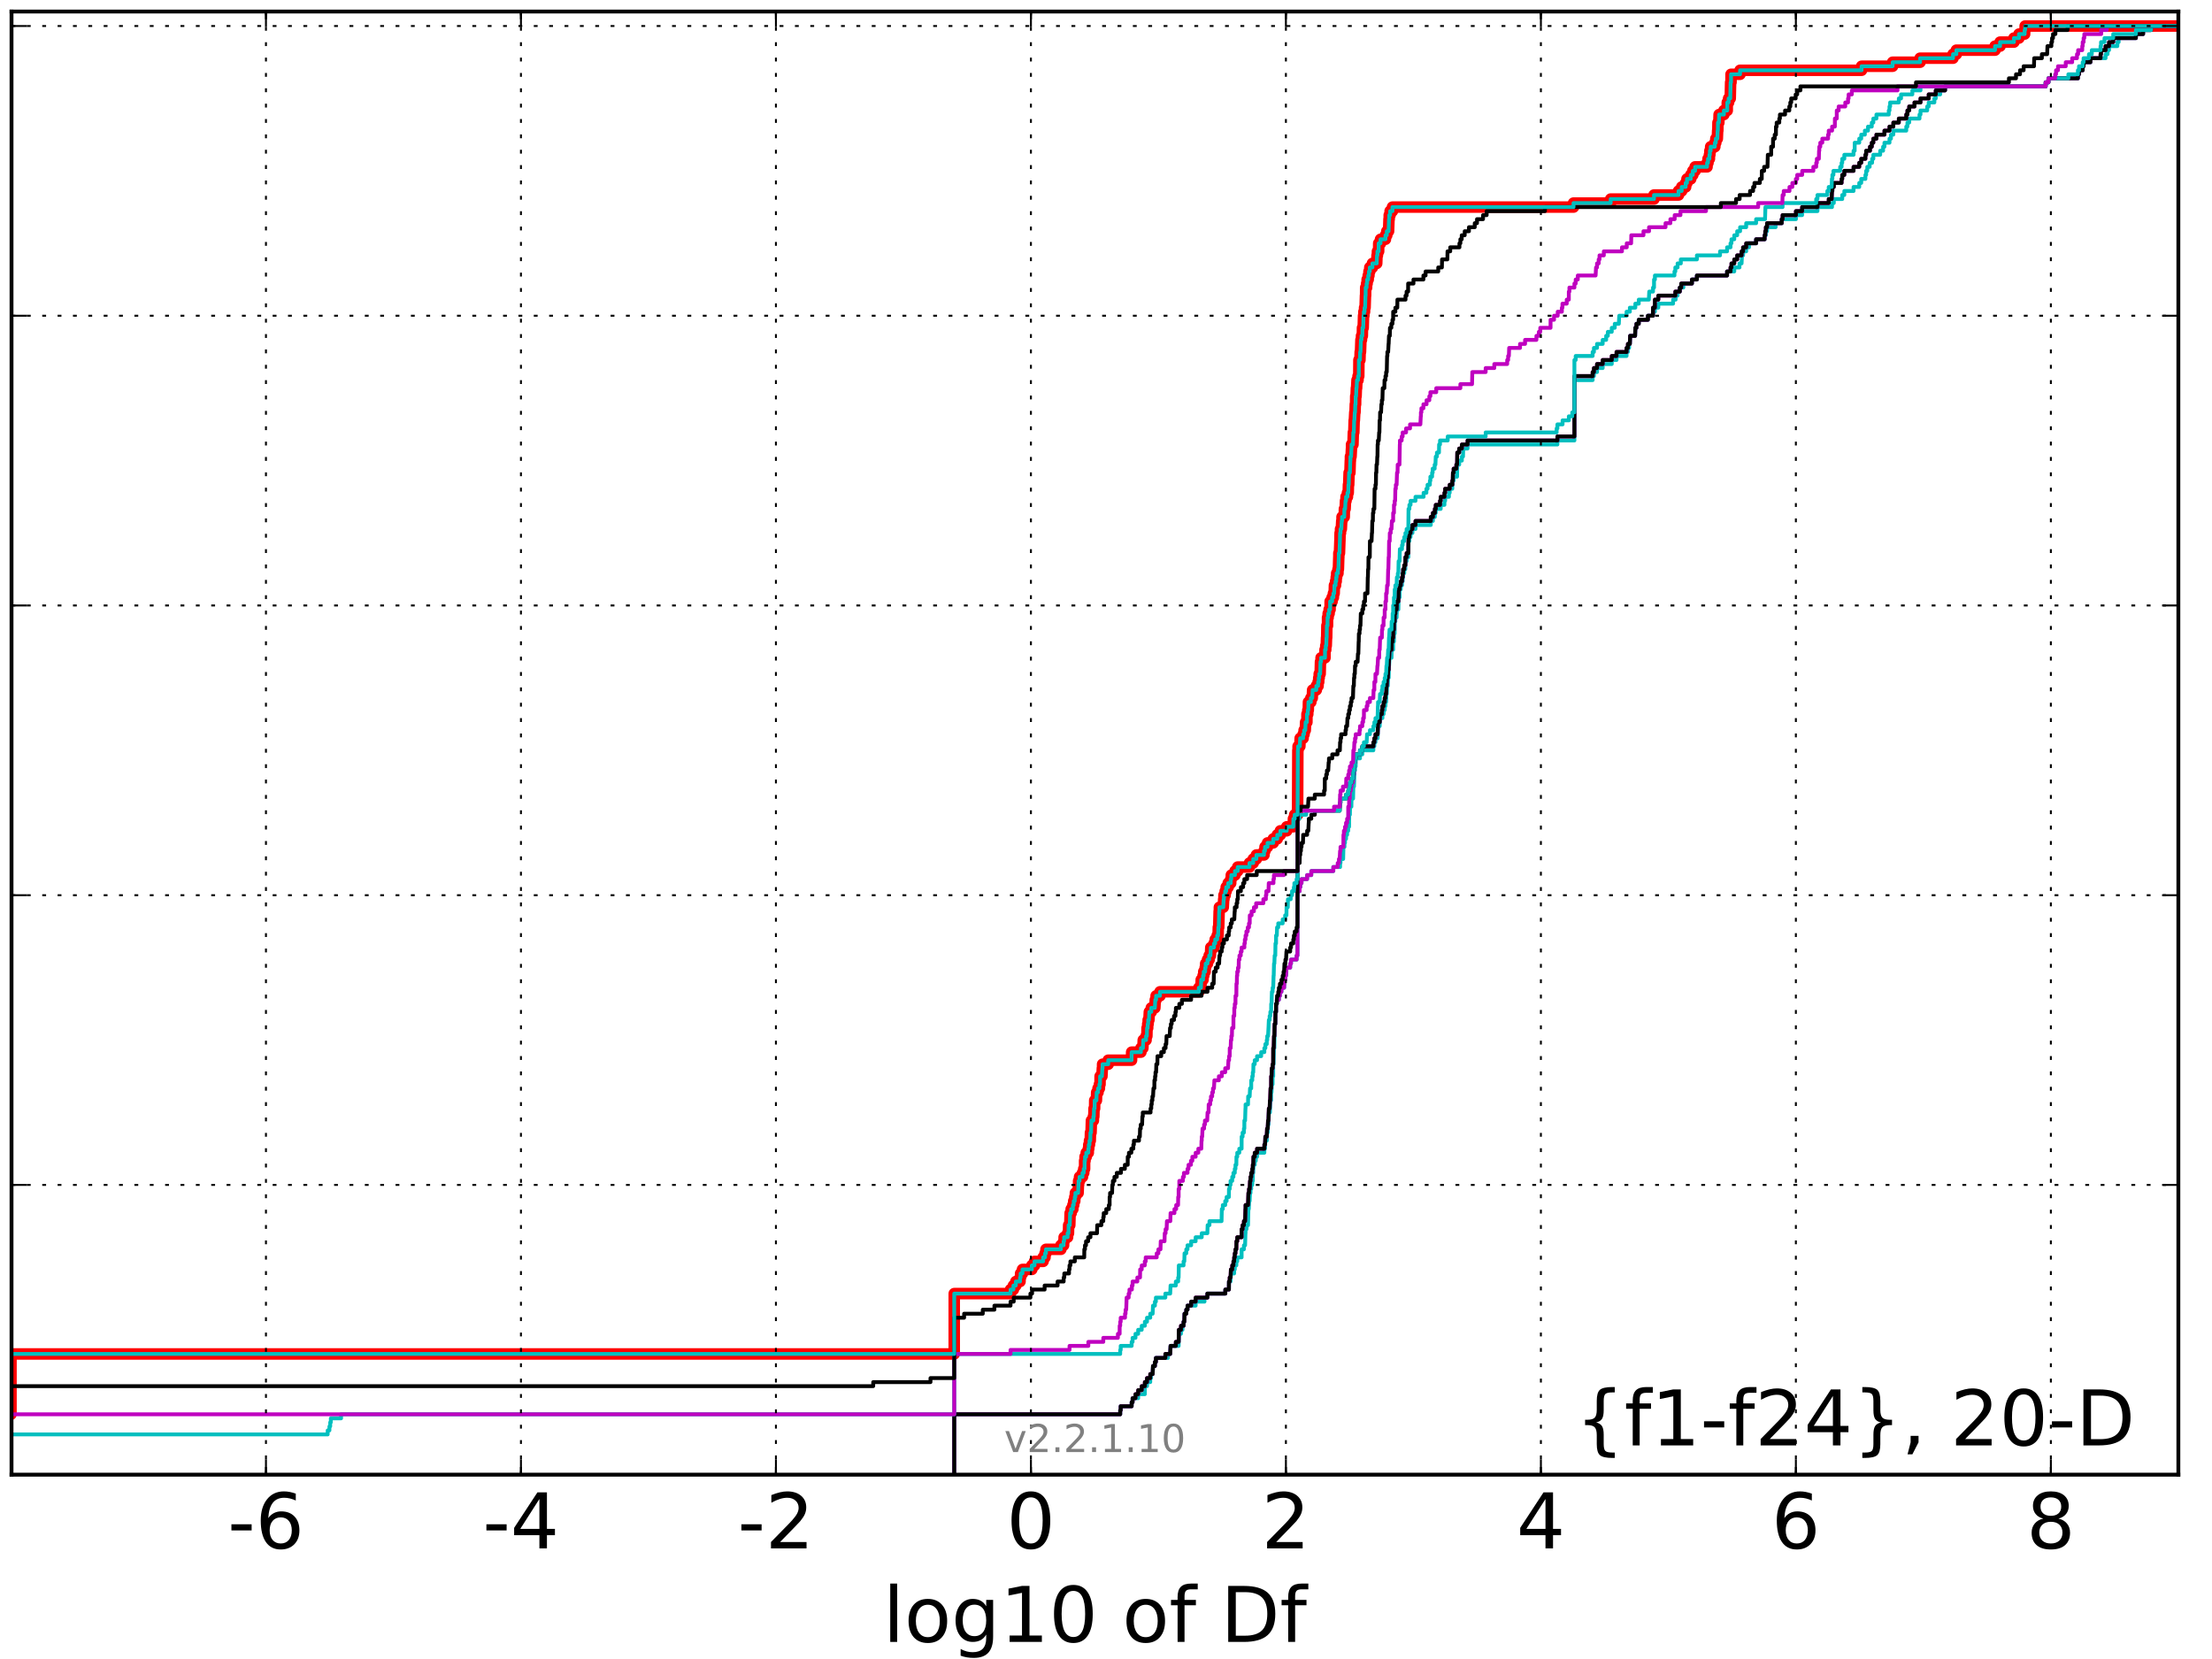 <?xml version="1.0" encoding="utf-8" standalone="no"?>
<!DOCTYPE svg PUBLIC "-//W3C//DTD SVG 1.1//EN"
  "http://www.w3.org/Graphics/SVG/1.1/DTD/svg11.dtd">
<!-- Created with matplotlib (http://matplotlib.org/) -->
<svg height="432pt" version="1.1" viewBox="0 0 576 432" width="576pt" xmlns="http://www.w3.org/2000/svg" xmlns:xlink="http://www.w3.org/1999/xlink">
 <defs>
  <style type="text/css">
*{stroke-linecap:butt;stroke-linejoin:round;stroke-miterlimit:100000;}
  </style>
 </defs>
 <g id="figure_1">
  <g id="patch_1">
   <path d="M 0 432 
L 576 432 
L 576 0 
L 0 0 
z
" style="fill:#ffffff;"/>
  </g>
  <g id="axes_1">
   <g id="patch_2">
    <path d="M 3 384 
L 567.24 384 
L 567.24 3 
L 3 3 
z
" style="fill:#ffffff;"/>
   </g>
   <g id="line2d_1">
    <path clip-path="url(#p2ef034c29a)" d="M -1 368.282 
L 2.857 368.282 
L 2.857 352.564 
L 248.482 352.564 
L 248.482 336.847 
L 263.138 336.847 
L 263.138 335.799 
L 263.894 335.799 
L 263.894 334.751 
L 264.523 334.751 
L 264.523 333.703 
L 265.617 333.703 
L 265.617 332.655 
L 265.761 332.655 
L 265.761 331.607 
L 266.252 331.607 
L 266.252 330.559 
L 268.687 330.559 
L 268.687 329.512 
L 269.387 329.512 
L 269.387 328.464 
L 271.628 328.464 
L 271.628 327.416 
L 272.121 327.416 
L 272.121 326.368 
L 272.364 326.368 
L 272.364 325.32 
L 276.249 325.32 
L 276.249 324.272 
L 276.953 324.272 
L 276.953 323.224 
L 277.094 323.224 
L 277.094 322.177 
L 277.997 322.177 
L 277.997 321.129 
L 278.231 321.129 
L 278.269 319.033 
L 278.566 319.033 
L 278.658 315.889 
L 278.932 315.889 
L 278.932 314.842 
L 279.376 314.842 
L 279.376 313.794 
L 279.597 313.794 
L 279.597 312.746 
L 279.869 312.746 
L 279.869 311.698 
L 280.027 311.698 
L 280.027 310.65 
L 280.736 310.65 
L 280.823 308.554 
L 280.864 308.554 
L 280.864 307.507 
L 281.111 307.507 
L 281.111 306.459 
L 281.876 306.459 
L 281.876 305.411 
L 282.202 305.411 
L 282.202 304.363 
L 282.43 304.363 
L 282.431 302.267 
L 282.542 302.267 
L 282.542 301.219 
L 282.857 301.219 
L 282.857 300.172 
L 283.39 300.172 
L 283.39 299.124 
L 283.513 299.124 
L 283.513 298.076 
L 283.699 298.076 
L 283.699 297.028 
L 283.904 297.028 
L 283.953 294.932 
L 284.109 294.932 
L 284.204 291.789 
L 284.714 291.789 
L 284.714 290.741 
L 284.83 290.741 
L 284.886 288.645 
L 285.036 288.645 
L 285.057 286.55 
L 285.506 286.55 
L 285.572 284.454 
L 285.924 284.454 
L 285.924 283.406 
L 286.284 283.406 
L 286.284 282.358 
L 286.445 282.358 
L 286.465 280.262 
L 286.941 280.262 
L 287.048 278.167 
L 287.109 278.167 
L 287.109 277.119 
L 288.581 277.119 
L 288.581 276.071 
L 294.655 276.071 
L 294.676 273.975 
L 297.089 273.975 
L 297.089 272.927 
L 297.608 272.927 
L 297.698 270.832 
L 298.435 270.832 
L 298.435 269.784 
L 298.645 269.784 
L 298.691 267.688 
L 298.857 267.688 
L 298.857 266.64 
L 298.981 266.64 
L 298.981 265.592 
L 299.177 265.592 
L 299.283 263.497 
L 299.788 263.497 
L 299.788 262.449 
L 300.724 262.449 
L 300.832 260.353 
L 301.046 260.353 
L 301.046 259.305 
L 302.061 259.305 
L 302.061 258.257 
L 312.175 258.257 
L 312.175 257.21 
L 312.722 257.21 
L 312.799 255.114 
L 313.275 255.114 
L 313.275 254.066 
L 313.454 254.066 
L 313.454 253.018 
L 313.823 253.018 
L 313.823 251.97 
L 313.95 251.97 
L 313.95 250.922 
L 314.433 250.922 
L 314.433 249.875 
L 314.867 249.875 
L 314.867 248.827 
L 315.193 248.827 
L 315.288 246.731 
L 316.116 246.731 
L 316.116 245.683 
L 316.434 245.683 
L 316.434 244.635 
L 316.955 244.635 
L 316.955 243.587 
L 317.192 243.587 
L 317.241 241.492 
L 317.352 241.492 
L 317.463 237.3 
L 317.522 237.3 
L 317.522 236.252 
L 318.538 236.252 
L 318.646 234.157 
L 318.713 234.157 
L 318.713 233.109 
L 319.032 233.109 
L 319.032 232.061 
L 319.301 232.061 
L 319.301 231.013 
L 319.819 231.013 
L 319.819 229.965 
L 320.475 229.965 
L 320.475 228.917 
L 320.629 228.917 
L 320.629 227.87 
L 321.587 227.87 
L 321.587 226.822 
L 322.296 226.822 
L 322.296 225.774 
L 325.361 225.774 
L 325.361 224.726 
L 326.341 224.726 
L 326.341 223.678 
L 327.165 223.678 
L 327.165 222.63 
L 329.142 222.63 
L 329.142 221.583 
L 329.405 221.583 
L 329.405 220.535 
L 330.06 220.535 
L 330.06 219.487 
L 331.55 219.487 
L 331.55 218.439 
L 332.598 218.439 
L 332.598 217.391 
L 333.401 217.391 
L 333.401 216.343 
L 335.058 216.343 
L 335.058 215.295 
L 336.751 215.295 
L 336.805 213.2 
L 337.135 213.2 
L 337.135 212.152 
L 337.89 212.152 
L 337.958 195.386 
L 338.017 195.386 
L 338.017 194.338 
L 338.481 194.338 
L 338.558 192.243 
L 339.331 192.243 
L 339.331 191.195 
L 339.587 191.195 
L 339.587 190.147 
L 339.893 190.147 
L 339.979 188.051 
L 340.319 188.051 
L 340.33 185.955 
L 340.546 185.955 
L 340.546 184.908 
L 340.678 184.908 
L 340.717 182.812 
L 341.341 182.812 
L 341.341 181.764 
L 341.71 181.764 
L 341.802 179.668 
L 342.767 179.668 
L 342.767 178.62 
L 343.229 178.62 
L 343.229 177.573 
L 343.392 177.573 
L 343.392 176.525 
L 343.519 176.525 
L 343.519 175.477 
L 343.766 175.477 
L 343.848 172.333 
L 344.002 172.333 
L 344.002 171.285 
L 345.025 171.285 
L 345.03 169.19 
L 345.226 169.19 
L 345.226 168.142 
L 345.353 168.142 
L 345.426 166.046 
L 345.467 166.046 
L 345.519 162.903 
L 345.687 162.903 
L 345.687 160.807 
L 345.849 160.807 
L 345.849 159.759 
L 346.104 159.759 
L 346.104 158.711 
L 346.359 158.711 
L 346.362 156.616 
L 346.881 156.616 
L 346.881 155.568 
L 347.215 155.568 
L 347.215 154.52 
L 347.417 154.52 
L 347.484 152.424 
L 347.771 152.424 
L 347.771 151.376 
L 347.947 151.376 
L 347.947 150.328 
L 348.061 150.328 
L 348.061 149.281 
L 348.404 149.281 
L 348.404 148.233 
L 348.518 148.233 
L 348.617 145.089 
L 348.631 145.089 
L 348.631 144.041 
L 348.795 144.041 
L 348.904 140.898 
L 348.912 140.898 
L 348.954 138.802 
L 349.067 138.802 
L 349.067 137.754 
L 349.281 137.754 
L 349.382 135.658 
L 349.459 135.658 
L 349.459 134.611 
L 350.037 134.611 
L 350.079 132.515 
L 350.269 132.515 
L 350.368 130.419 
L 350.503 130.419 
L 350.503 129.371 
L 350.873 129.371 
L 350.873 128.323 
L 351.077 128.323 
L 351.128 126.228 
L 351.201 126.228 
L 351.304 123.084 
L 351.515 123.084 
L 351.615 119.941 
L 351.646 119.941 
L 351.646 118.893 
L 351.814 118.893 
L 351.917 116.797 
L 351.934 116.797 
L 351.934 115.749 
L 352.311 115.749 
L 352.409 112.606 
L 352.531 112.606 
L 352.625 109.462 
L 352.675 109.462 
L 352.78 107.366 
L 352.846 107.366 
L 352.917 105.271 
L 352.995 105.271 
L 353.022 103.175 
L 353.122 103.175 
L 353.198 101.079 
L 353.258 101.079 
L 353.361 98.983 
L 353.631 98.983 
L 353.631 97.936 
L 353.821 97.936 
L 353.86 93.744 
L 354.126 93.744 
L 354.186 91.649 
L 354.274 91.649 
L 354.384 88.505 
L 354.531 88.505 
L 354.531 87.457 
L 354.75 87.457 
L 354.785 85.361 
L 354.976 85.361 
L 355.062 82.218 
L 355.156 82.218 
L 355.156 81.17 
L 355.329 81.17 
L 355.329 80.122 
L 355.465 80.122 
L 355.564 76.979 
L 355.601 76.979 
L 355.621 74.883 
L 355.863 74.883 
L 355.863 73.835 
L 356 73.835 
L 356 72.787 
L 356.283 72.787 
L 356.283 71.739 
L 356.472 71.739 
L 356.472 70.691 
L 356.692 70.691 
L 356.692 69.644 
L 357.375 69.644 
L 357.375 68.596 
L 358.494 68.596 
L 358.572 66.5 
L 358.681 66.5 
L 358.681 65.452 
L 358.996 65.452 
L 359.011 63.356 
L 359.484 63.356 
L 359.484 62.309 
L 360.767 62.309 
L 360.767 61.261 
L 361.118 61.261 
L 361.118 60.213 
L 361.58 60.213 
L 361.69 57.069 
L 361.75 57.069 
L 361.75 56.021 
L 361.98 56.021 
L 361.98 54.974 
L 362.593 54.974 
L 362.593 53.926 
L 409.739 53.926 
L 409.739 52.878 
L 419.415 52.878 
L 419.415 51.83 
L 430.698 51.83 
L 430.698 50.782 
L 437.084 50.782 
L 437.084 49.734 
L 437.908 49.734 
L 437.908 48.686 
L 438.939 48.686 
L 438.939 47.639 
L 439.281 47.639 
L 439.281 46.591 
L 440.263 46.591 
L 440.263 45.543 
L 440.806 45.543 
L 440.806 44.495 
L 441.403 44.495 
L 441.403 43.447 
L 444.516 43.447 
L 444.516 42.399 
L 444.764 42.399 
L 444.764 41.351 
L 445.131 41.351 
L 445.131 40.304 
L 445.247 40.304 
L 445.247 39.256 
L 445.452 39.256 
L 445.452 38.208 
L 446.541 38.208 
L 446.541 37.16 
L 446.793 37.16 
L 446.793 36.112 
L 447.189 36.112 
L 447.269 34.017 
L 447.321 34.017 
L 447.352 31.921 
L 447.586 31.921 
L 447.65 29.825 
L 448.899 29.825 
L 448.899 28.777 
L 449.775 28.777 
L 449.778 26.682 
L 450.125 26.682 
L 450.125 25.634 
L 450.553 25.634 
L 450.65 21.442 
L 450.757 21.442 
L 450.757 19.347 
L 453.105 19.347 
L 453.105 18.299 
L 484.75 18.299 
L 484.75 17.251 
L 492.834 17.251 
L 492.834 16.203 
L 499.985 16.203 
L 499.985 15.155 
L 508.562 15.155 
L 508.562 14.107 
L 509.432 14.107 
L 509.432 13.059 
L 519.503 13.059 
L 519.503 12.012 
L 520.817 12.012 
L 520.817 10.964 
L 524.417 10.964 
L 524.417 9.916 
L 525.733 9.916 
L 525.733 8.868 
L 527.212 8.868 
L 527.212 7.82 
L 527.342 7.82 
L 527.342 6.772 
L 527.342 6.772 
L 567.24 6.772 
L 567.24 6.772 
" style="fill:none;stroke:#ff0000;stroke-linecap:square;stroke-width:3.0;"/>
   </g>
   <g id="line2d_2">
    <path clip-path="url(#p2ef034c29a)" d="M 248.482 384 
L 248.482 382.952 
L 248.482 382.952 
L 248.482 382.952 
L 248.482 381.904 
L 248.482 381.904 
L 248.482 381.904 
L 248.482 380.856 
L 248.482 380.856 
L 248.482 380.856 
L 248.482 379.809 
L 248.482 379.809 
L 248.482 379.809 
L 248.482 378.761 
L 248.482 378.761 
L 248.482 378.761 
L 248.482 377.713 
L 248.482 377.713 
L 248.482 377.713 
L 248.482 376.665 
L 248.482 376.665 
L 248.482 376.665 
L 248.482 375.617 
L 248.482 375.617 
L 248.482 375.617 
L 248.482 374.569 
L 248.482 374.569 
L 248.482 374.569 
L 248.482 373.521 
L 248.482 373.521 
L 248.482 373.521 
L 248.482 372.474 
L 248.482 372.474 
L 248.482 372.474 
L 248.482 371.426 
L 248.482 371.426 
L 248.482 371.426 
L 248.482 370.378 
L 248.482 370.378 
L 248.482 370.378 
L 248.482 369.33 
L 248.482 369.33 
L 248.482 369.33 
L 248.482 368.282 
L 291.698 368.282 
L 291.698 367.234 
L 291.829 367.234 
L 291.829 366.186 
L 294.68 366.186 
L 294.68 365.139 
L 294.925 365.139 
L 294.925 364.091 
L 296.377 364.091 
L 296.377 363.043 
L 298.112 363.043 
L 298.117 360.947 
L 298.677 360.947 
L 298.677 359.899 
L 299.519 359.899 
L 299.519 358.851 
L 299.738 358.851 
L 299.738 357.804 
L 300.146 357.804 
L 300.239 355.708 
L 300.736 355.708 
L 300.736 354.66 
L 300.989 354.66 
L 300.989 353.612 
L 304.114 353.612 
L 304.114 352.564 
L 304.715 352.564 
L 304.811 350.469 
L 306.913 350.469 
L 306.965 347.325 
L 307.521 347.325 
L 307.521 346.277 
L 307.918 346.277 
L 307.918 345.229 
L 308.196 345.229 
L 308.196 344.182 
L 308.392 344.182 
L 308.447 342.086 
L 308.903 342.086 
L 308.903 341.038 
L 309.228 341.038 
L 309.228 339.99 
L 311.341 339.99 
L 311.341 338.942 
L 313.647 338.942 
L 313.647 337.894 
L 314.395 337.894 
L 314.395 336.847 
L 319.074 336.847 
L 319.074 335.799 
L 320.002 335.799 
L 320.02 333.703 
L 320.435 333.703 
L 320.539 331.607 
L 321.371 331.607 
L 321.371 330.559 
L 321.535 330.559 
L 321.535 329.512 
L 321.941 329.512 
L 321.941 328.464 
L 322.178 328.464 
L 322.178 327.416 
L 323.313 327.416 
L 323.316 325.32 
L 323.91 325.32 
L 323.91 324.272 
L 324.218 324.272 
L 324.312 321.129 
L 324.339 321.129 
L 324.339 320.081 
L 324.589 320.081 
L 324.589 319.033 
L 324.982 319.033 
L 325.083 314.842 
L 325.182 314.842 
L 325.287 312.746 
L 325.411 312.746 
L 325.508 310.65 
L 325.632 310.65 
L 325.632 309.602 
L 325.81 309.602 
L 325.81 308.554 
L 326.086 308.554 
L 326.086 307.507 
L 326.226 307.507 
L 326.242 305.411 
L 326.345 305.411 
L 326.39 303.315 
L 326.729 303.315 
L 326.729 302.267 
L 327.001 302.267 
L 327.001 301.219 
L 327.334 301.219 
L 327.334 300.172 
L 329.232 300.172 
L 329.232 299.124 
L 329.404 299.124 
L 329.495 297.028 
L 329.865 297.028 
L 329.94 294.932 
L 330.105 294.932 
L 330.198 292.837 
L 330.307 292.837 
L 330.405 289.693 
L 330.686 289.693 
L 330.795 286.55 
L 330.994 286.55 
L 330.994 284.454 
L 331.106 284.454 
L 331.18 282.358 
L 331.378 282.358 
L 331.391 280.262 
L 331.535 280.262 
L 331.54 277.119 
L 331.646 277.119 
L 331.749 272.927 
L 331.84 272.927 
L 331.946 266.64 
L 332.122 266.64 
L 332.139 263.497 
L 332.278 263.497 
L 332.285 261.401 
L 332.482 261.401 
L 332.482 260.353 
L 333.016 260.353 
L 333.016 259.305 
L 333.291 259.305 
L 333.291 258.257 
L 333.683 258.257 
L 333.683 257.21 
L 334.377 257.21 
L 334.475 255.114 
L 334.72 255.114 
L 334.72 254.066 
L 334.883 254.066 
L 334.987 251.97 
L 335.963 251.97 
L 335.963 250.922 
L 336.176 250.922 
L 336.176 249.875 
L 337.636 249.875 
L 337.636 248.827 
L 337.851 248.827 
L 337.89 232.061 
L 338.418 232.061 
L 338.418 231.013 
L 338.591 231.013 
L 338.591 229.965 
L 338.92 229.965 
L 338.92 228.917 
L 340.368 228.917 
L 340.368 227.87 
L 341.458 227.87 
L 341.458 226.822 
L 347.19 226.822 
L 347.19 225.774 
L 348.954 225.774 
L 348.954 224.726 
L 349.067 224.726 
L 349.067 223.678 
L 349.754 223.678 
L 349.831 220.535 
L 350.098 220.535 
L 350.098 219.487 
L 350.233 219.487 
L 350.233 218.439 
L 350.503 218.439 
L 350.503 217.391 
L 350.785 217.391 
L 350.785 216.343 
L 351.077 216.343 
L 351.077 215.295 
L 351.298 215.295 
L 351.338 212.152 
L 351.515 212.152 
L 351.553 210.056 
L 351.896 210.056 
L 351.934 207.96 
L 352.338 207.96 
L 352.409 204.817 
L 352.575 204.817 
L 352.675 201.673 
L 352.7 201.673 
L 352.7 200.625 
L 352.846 200.625 
L 352.846 199.578 
L 353.022 199.578 
L 353.054 197.482 
L 354.141 197.482 
L 354.141 196.434 
L 354.745 196.434 
L 354.745 195.386 
L 357.617 195.386 
L 357.617 194.338 
L 357.875 194.338 
L 357.875 193.29 
L 358.168 193.29 
L 358.168 192.243 
L 358.73 192.243 
L 358.838 189.099 
L 359.276 189.099 
L 359.352 187.003 
L 359.976 187.003 
L 359.976 185.955 
L 360.287 185.955 
L 360.287 184.908 
L 360.575 184.908 
L 360.575 183.86 
L 360.768 183.86 
L 360.768 182.812 
L 360.942 182.812 
L 361.025 180.716 
L 361.107 180.716 
L 361.199 178.62 
L 361.376 178.62 
L 361.472 176.525 
L 361.604 176.525 
L 361.69 173.381 
L 361.721 173.381 
L 361.832 171.285 
L 362.347 171.285 
L 362.382 169.19 
L 362.775 169.19 
L 362.777 167.094 
L 362.98 167.094 
L 362.987 164.998 
L 363.171 164.998 
L 363.205 161.855 
L 363.35 161.855 
L 363.35 160.807 
L 363.675 160.807 
L 363.745 158.711 
L 364.13 158.711 
L 364.196 155.568 
L 364.458 155.568 
L 364.459 153.472 
L 364.756 153.472 
L 364.756 152.424 
L 365.078 152.424 
L 365.078 151.376 
L 365.259 151.376 
L 365.259 150.328 
L 365.372 150.328 
L 365.372 149.281 
L 365.662 149.281 
L 365.662 148.233 
L 365.946 148.233 
L 365.968 146.137 
L 366.28 146.137 
L 366.28 145.089 
L 366.724 145.089 
L 366.779 140.898 
L 367.003 140.898 
L 367.003 139.85 
L 367.304 139.85 
L 367.304 138.802 
L 367.795 138.802 
L 367.795 137.754 
L 368.587 137.754 
L 368.587 136.706 
L 372.567 136.706 
L 372.567 135.658 
L 373.122 135.658 
L 373.122 134.611 
L 373.635 134.611 
L 373.635 133.563 
L 373.867 133.563 
L 373.867 132.515 
L 375.157 132.515 
L 375.157 131.467 
L 376.128 131.467 
L 376.128 130.419 
L 376.311 130.419 
L 376.311 129.371 
L 377.294 129.371 
L 377.294 128.323 
L 377.498 128.323 
L 377.498 127.276 
L 378.174 127.276 
L 378.174 126.228 
L 378.293 126.228 
L 378.293 125.18 
L 378.522 125.18 
L 378.522 124.132 
L 379.418 124.132 
L 379.471 120.988 
L 379.974 120.988 
L 379.974 119.941 
L 380.667 119.941 
L 380.667 118.893 
L 380.964 118.893 
L 381.015 116.797 
L 382.15 116.797 
L 382.15 115.749 
L 405.545 115.749 
L 405.545 114.701 
L 409.973 114.701 
L 409.973 98.983 
L 414.72 98.983 
L 414.72 97.936 
L 415.053 97.936 
L 415.053 96.888 
L 415.861 96.888 
L 415.861 95.84 
L 417.337 95.84 
L 417.337 94.792 
L 419.701 94.792 
L 419.701 93.744 
L 420.938 93.744 
L 420.938 92.696 
L 423.553 92.696 
L 423.553 91.649 
L 423.898 91.649 
L 423.898 90.601 
L 424.212 90.601 
L 424.212 89.553 
L 424.408 89.553 
L 424.483 87.457 
L 425.772 87.457 
L 425.836 85.361 
L 426.126 85.361 
L 426.126 84.314 
L 426.727 84.314 
L 426.727 83.266 
L 429.114 83.266 
L 429.114 82.218 
L 430.421 82.218 
L 430.421 81.17 
L 430.924 81.17 
L 430.924 80.122 
L 431.82 80.122 
L 431.82 79.074 
L 435.672 79.074 
L 435.672 78.026 
L 436.326 78.026 
L 436.326 76.979 
L 436.829 76.979 
L 436.829 75.931 
L 437.414 75.931 
L 437.414 74.883 
L 438.343 74.883 
L 438.343 73.835 
L 440.574 73.835 
L 440.574 72.787 
L 441.869 72.787 
L 441.869 71.739 
L 449.727 71.739 
L 449.727 70.691 
L 451.6 70.691 
L 451.6 69.644 
L 452.957 69.644 
L 452.957 68.596 
L 453.505 68.596 
L 453.606 66.5 
L 453.895 66.5 
L 453.895 65.452 
L 454.702 65.452 
L 454.702 64.404 
L 455.43 64.404 
L 455.43 63.356 
L 457.289 63.356 
L 457.289 62.309 
L 459.503 62.309 
L 459.503 61.261 
L 459.831 61.261 
L 459.831 60.213 
L 460.132 60.213 
L 460.132 59.165 
L 462.363 59.165 
L 462.363 58.117 
L 463.956 58.117 
L 463.956 57.069 
L 467.655 57.069 
L 467.655 56.021 
L 469.263 56.021 
L 469.263 54.974 
L 473.268 54.974 
L 473.268 53.926 
L 477.051 53.926 
L 477.051 52.878 
L 477.522 52.878 
L 477.522 51.83 
L 479.715 51.83 
L 479.715 50.782 
L 480.257 50.782 
L 480.257 49.734 
L 482.661 49.734 
L 482.661 48.686 
L 484.142 48.686 
L 484.142 47.639 
L 484.66 47.639 
L 484.66 46.591 
L 485.744 46.591 
L 485.744 45.543 
L 485.94 45.543 
L 485.94 44.495 
L 486.235 44.495 
L 486.235 43.447 
L 486.856 43.447 
L 486.856 42.399 
L 487.494 42.399 
L 487.494 41.351 
L 487.811 41.351 
L 487.811 40.304 
L 489.596 40.304 
L 489.596 39.256 
L 490.353 39.256 
L 490.353 38.208 
L 490.705 38.208 
L 490.705 37.16 
L 492.02 37.16 
L 492.02 36.112 
L 492.402 36.112 
L 492.402 35.064 
L 493.016 35.064 
L 493.016 34.017 
L 496.388 34.017 
L 496.388 32.969 
L 496.689 32.969 
L 496.689 31.921 
L 497.151 31.921 
L 497.151 30.873 
L 499.836 30.873 
L 499.836 29.825 
L 500.095 29.825 
L 500.095 28.777 
L 501.84 28.777 
L 501.84 27.729 
L 502.229 27.729 
L 502.229 26.682 
L 503.707 26.682 
L 503.707 25.634 
L 504.063 25.634 
L 504.063 24.586 
L 505.225 24.586 
L 505.225 23.538 
L 506.481 23.538 
L 506.481 22.49 
L 532.685 22.49 
L 532.685 21.442 
L 533.405 21.442 
L 533.405 20.394 
L 541.078 20.394 
L 541.078 19.347 
L 541.372 19.347 
L 541.372 18.299 
L 542.328 18.299 
L 542.328 17.251 
L 542.564 17.251 
L 542.564 16.203 
L 544.337 16.203 
L 544.337 15.155 
L 548.288 15.155 
L 548.288 14.107 
L 548.805 14.107 
L 548.805 13.059 
L 549.188 13.059 
L 549.188 12.012 
L 551.354 12.012 
L 551.354 10.964 
L 551.692 10.964 
L 551.692 9.916 
L 556.178 9.916 
L 556.178 8.868 
L 558.058 8.868 
L 558.058 7.82 
L 560.11 7.82 
L 560.11 6.772 
L 560.11 6.772 
L 567.24 6.772 
L 567.24 6.772 
" style="fill:none;stroke:#00bfbf;stroke-linecap:square;"/>
   </g>
   <g id="line2d_3">
    <path clip-path="url(#p2ef034c29a)" d="M 248.482 384 
L 248.482 382.952 
L 248.482 382.952 
L 248.482 382.952 
L 248.482 381.904 
L 248.482 381.904 
L 248.482 381.904 
L 248.482 380.856 
L 248.482 380.856 
L 248.482 380.856 
L 248.482 379.809 
L 248.482 379.809 
L 248.482 379.809 
L 248.482 378.761 
L 248.482 378.761 
L 248.482 378.761 
L 248.482 377.713 
L 248.482 377.713 
L 248.482 377.713 
L 248.482 376.665 
L 248.482 376.665 
L 248.482 376.665 
L 248.482 375.617 
L 248.482 375.617 
L 248.482 375.617 
L 248.482 374.569 
L 248.482 374.569 
L 248.482 374.569 
L 248.482 373.521 
L 248.482 373.521 
L 248.482 373.521 
L 248.482 372.474 
L 248.482 372.474 
L 248.482 372.474 
L 248.482 371.426 
L 248.482 371.426 
L 248.482 371.426 
L 248.482 370.378 
L 248.482 370.378 
L 248.482 370.378 
L 248.482 369.33 
L 248.482 369.33 
L 248.482 369.33 
L 248.482 368.282 
L 291.698 368.282 
L 291.698 367.234 
L 291.829 367.234 
L 291.829 366.186 
L 294.68 366.186 
L 294.68 365.139 
L 294.925 365.139 
L 294.925 364.091 
L 295.673 364.091 
L 295.673 363.043 
L 296.377 363.043 
L 296.377 361.995 
L 297.304 361.995 
L 297.304 360.947 
L 298.117 360.947 
L 298.117 359.899 
L 298.677 359.899 
L 298.677 358.851 
L 299.519 358.851 
L 299.519 357.804 
L 300.146 357.804 
L 300.239 355.708 
L 300.736 355.708 
L 300.736 354.66 
L 300.989 354.66 
L 300.989 353.612 
L 303.453 353.612 
L 303.453 352.564 
L 304.715 352.564 
L 304.811 350.469 
L 306.181 350.469 
L 306.181 349.421 
L 306.913 349.421 
L 306.965 346.277 
L 307.521 346.277 
L 307.521 345.229 
L 308.196 345.229 
L 308.196 344.182 
L 308.392 344.182 
L 308.447 342.086 
L 308.903 342.086 
L 308.903 341.038 
L 309.228 341.038 
L 309.228 339.99 
L 310.172 339.99 
L 310.172 338.942 
L 311.341 338.942 
L 311.341 337.894 
L 314.395 337.894 
L 314.395 336.847 
L 319.074 336.847 
L 319.074 335.799 
L 320.002 335.799 
L 320.02 333.703 
L 320.211 333.703 
L 320.211 332.655 
L 320.435 332.655 
L 320.521 330.559 
L 320.868 330.559 
L 320.868 329.512 
L 321.178 329.512 
L 321.178 328.464 
L 321.371 328.464 
L 321.371 327.416 
L 321.535 327.416 
L 321.535 326.368 
L 321.713 326.368 
L 321.713 325.32 
L 321.941 325.32 
L 321.969 323.224 
L 322.178 323.224 
L 322.178 322.177 
L 323.313 322.177 
L 323.316 320.081 
L 323.571 320.081 
L 323.571 319.033 
L 323.91 319.033 
L 323.91 317.985 
L 324.218 317.985 
L 324.312 314.842 
L 324.339 314.842 
L 324.339 313.794 
L 324.982 313.794 
L 325.083 310.65 
L 325.241 310.65 
L 325.241 309.602 
L 325.411 309.602 
L 325.508 307.507 
L 325.632 307.507 
L 325.632 306.459 
L 325.81 306.459 
L 325.81 305.411 
L 326.086 305.411 
L 326.086 304.363 
L 326.226 304.363 
L 326.226 303.315 
L 326.345 303.315 
L 326.39 301.219 
L 326.729 301.219 
L 326.729 300.172 
L 327.334 300.172 
L 327.334 299.124 
L 329.232 299.124 
L 329.232 298.076 
L 329.404 298.076 
L 329.495 295.98 
L 329.865 295.98 
L 329.94 293.884 
L 330.105 293.884 
L 330.198 291.789 
L 330.307 291.789 
L 330.405 288.645 
L 330.61 288.645 
L 330.686 286.55 
L 330.745 286.55 
L 330.847 283.406 
L 330.994 283.406 
L 331.015 280.262 
L 331.106 280.262 
L 331.18 278.167 
L 331.391 278.167 
L 331.391 277.119 
L 331.528 277.119 
L 331.54 272.927 
L 331.67 272.927 
L 331.749 269.784 
L 331.84 269.784 
L 331.918 266.64 
L 332.081 266.64 
L 332.13 263.497 
L 332.278 263.497 
L 332.285 261.401 
L 332.482 261.401 
L 332.482 260.353 
L 333.016 260.353 
L 333.016 259.305 
L 333.291 259.305 
L 333.291 258.257 
L 333.683 258.257 
L 333.683 257.21 
L 334.377 257.21 
L 334.475 255.114 
L 334.72 255.114 
L 334.72 254.066 
L 334.883 254.066 
L 334.987 251.97 
L 335.963 251.97 
L 335.963 250.922 
L 336.176 250.922 
L 336.176 249.875 
L 337.636 249.875 
L 337.636 248.827 
L 337.851 248.827 
L 337.89 232.061 
L 338.418 232.061 
L 338.418 231.013 
L 338.591 231.013 
L 338.591 229.965 
L 338.92 229.965 
L 338.92 228.917 
L 340.368 228.917 
L 340.368 227.87 
L 341.458 227.87 
L 341.458 226.822 
L 347.19 226.822 
L 347.19 225.774 
L 348.334 225.774 
L 348.334 224.726 
L 348.656 224.726 
L 348.656 223.678 
L 348.85 223.678 
L 348.954 221.583 
L 349.067 221.583 
L 349.067 220.535 
L 349.804 220.535 
L 349.831 217.391 
L 349.946 217.391 
L 349.946 216.343 
L 350.233 216.343 
L 350.233 215.295 
L 350.503 215.295 
L 350.503 214.248 
L 350.785 214.248 
L 350.785 213.2 
L 351.063 213.2 
L 351.077 210.056 
L 351.298 210.056 
L 351.304 207.96 
L 351.471 207.96 
L 351.515 205.865 
L 351.766 205.865 
L 351.766 204.817 
L 351.934 204.817 
L 351.934 203.769 
L 352.338 203.769 
L 352.409 201.673 
L 352.575 201.673 
L 352.675 198.53 
L 352.846 198.53 
L 352.846 197.482 
L 353.022 197.482 
L 353.022 196.434 
L 354.141 196.434 
L 354.141 195.386 
L 354.745 195.386 
L 354.745 194.338 
L 357.617 194.338 
L 357.617 193.29 
L 357.875 193.29 
L 357.875 192.243 
L 358.168 192.243 
L 358.168 191.195 
L 358.73 191.195 
L 358.838 188.051 
L 359.276 188.051 
L 359.352 185.955 
L 359.827 185.955 
L 359.827 184.908 
L 359.976 184.908 
L 359.976 183.86 
L 360.287 183.86 
L 360.287 182.812 
L 360.575 182.812 
L 360.575 181.764 
L 360.768 181.764 
L 360.768 180.716 
L 360.942 180.716 
L 361.025 178.62 
L 361.107 178.62 
L 361.199 176.525 
L 361.376 176.525 
L 361.472 174.429 
L 361.604 174.429 
L 361.69 171.285 
L 361.721 171.285 
L 361.832 169.19 
L 362.347 169.19 
L 362.382 167.094 
L 362.621 167.094 
L 362.621 166.046 
L 362.775 166.046 
L 362.777 163.95 
L 362.98 163.95 
L 362.987 161.855 
L 363.171 161.855 
L 363.186 159.759 
L 363.35 159.759 
L 363.35 158.711 
L 363.675 158.711 
L 363.745 156.616 
L 364.13 156.616 
L 364.196 153.472 
L 364.459 153.472 
L 364.459 152.424 
L 364.756 152.424 
L 364.756 151.376 
L 365.078 151.376 
L 365.078 150.328 
L 365.259 150.328 
L 365.259 149.281 
L 365.372 149.281 
L 365.372 148.233 
L 365.662 148.233 
L 365.662 147.185 
L 365.946 147.185 
L 365.968 145.089 
L 366.28 145.089 
L 366.28 144.041 
L 366.724 144.041 
L 366.779 139.85 
L 367.003 139.85 
L 367.003 138.802 
L 367.304 138.802 
L 367.304 137.754 
L 367.795 137.754 
L 367.795 136.706 
L 368.587 136.706 
L 368.587 135.658 
L 372.567 135.658 
L 372.567 134.611 
L 373.122 134.611 
L 373.122 133.563 
L 373.635 133.563 
L 373.635 132.515 
L 373.867 132.515 
L 373.867 131.467 
L 374.979 131.467 
L 374.979 130.419 
L 375.157 130.419 
L 375.157 129.371 
L 376.128 129.371 
L 376.128 128.323 
L 376.311 128.323 
L 376.311 127.276 
L 377.498 127.276 
L 377.498 126.228 
L 378.174 126.228 
L 378.174 125.18 
L 378.293 125.18 
L 378.34 123.084 
L 378.522 123.084 
L 378.522 122.036 
L 379.228 122.036 
L 379.228 120.988 
L 379.418 120.988 
L 379.471 117.845 
L 379.974 117.845 
L 379.974 116.797 
L 380.667 116.797 
L 380.667 115.749 
L 382.15 115.749 
L 382.15 114.701 
L 405.545 114.701 
L 405.545 113.653 
L 409.973 113.653 
L 409.973 97.936 
L 414.72 97.936 
L 414.72 96.888 
L 415.053 96.888 
L 415.053 95.84 
L 415.861 95.84 
L 415.861 94.792 
L 417.337 94.792 
L 417.337 93.744 
L 419.701 93.744 
L 419.701 92.696 
L 420.938 92.696 
L 420.938 91.649 
L 423.553 91.649 
L 423.553 90.601 
L 423.898 90.601 
L 423.898 89.553 
L 424.408 89.553 
L 424.483 87.457 
L 425.772 87.457 
L 425.836 85.361 
L 426.126 85.361 
L 426.126 84.314 
L 426.727 84.314 
L 426.727 83.266 
L 429.114 83.266 
L 429.114 82.218 
L 430.421 82.218 
L 430.442 80.122 
L 430.924 80.122 
L 430.935 78.026 
L 431.82 78.026 
L 431.82 76.979 
L 436.252 76.979 
L 436.252 75.931 
L 437.414 75.931 
L 437.414 74.883 
L 437.781 74.883 
L 437.781 73.835 
L 440.574 73.835 
L 440.574 72.787 
L 441.869 72.787 
L 441.869 71.739 
L 449.727 71.739 
L 449.727 70.691 
L 450.621 70.691 
L 450.621 69.644 
L 450.869 69.644 
L 450.869 68.596 
L 451.6 68.596 
L 451.6 67.548 
L 452.358 67.548 
L 452.358 66.5 
L 453.505 66.5 
L 453.505 65.452 
L 453.895 65.452 
L 453.895 64.404 
L 454.702 64.404 
L 454.702 63.356 
L 457.289 63.356 
L 457.289 62.309 
L 459.503 62.309 
L 459.503 61.261 
L 459.663 61.261 
L 459.663 60.213 
L 459.831 60.213 
L 459.831 59.165 
L 460.132 59.165 
L 460.132 58.117 
L 463.956 58.117 
L 463.956 57.069 
L 464.182 57.069 
L 464.182 56.021 
L 467.655 56.021 
L 467.655 54.974 
L 469.263 54.974 
L 469.263 53.926 
L 473.268 53.926 
L 473.268 52.878 
L 476.199 52.878 
L 476.199 51.83 
L 476.957 51.83 
L 477.051 49.734 
L 477.147 49.734 
L 477.147 48.686 
L 477.522 48.686 
L 477.522 47.639 
L 479.545 47.639 
L 479.545 46.591 
L 479.715 46.591 
L 479.715 45.543 
L 480.257 45.543 
L 480.257 44.495 
L 482.661 44.495 
L 482.661 43.447 
L 484.142 43.447 
L 484.142 42.399 
L 484.66 42.399 
L 484.66 41.351 
L 485.744 41.351 
L 485.744 40.304 
L 485.94 40.304 
L 485.94 39.256 
L 486.941 39.256 
L 486.941 38.208 
L 487.409 38.208 
L 487.409 37.16 
L 487.811 37.16 
L 487.811 36.112 
L 488.615 36.112 
L 488.615 35.064 
L 490.705 35.064 
L 490.705 34.017 
L 492.02 34.017 
L 492.02 32.969 
L 493.016 32.969 
L 493.016 31.921 
L 494.449 31.921 
L 494.449 30.873 
L 496.388 30.873 
L 496.388 29.825 
L 496.689 29.825 
L 496.689 28.777 
L 497.151 28.777 
L 497.151 27.729 
L 498.527 27.729 
L 498.527 26.682 
L 500.095 26.682 
L 500.095 25.634 
L 502.229 25.634 
L 502.229 24.586 
L 504.063 24.586 
L 504.063 23.538 
L 506.481 23.538 
L 506.481 22.49 
L 532.685 22.49 
L 532.685 21.442 
L 533.405 21.442 
L 533.405 20.394 
L 541.078 20.394 
L 541.078 19.347 
L 541.372 19.347 
L 541.372 18.299 
L 542.328 18.299 
L 542.328 17.251 
L 542.564 17.251 
L 542.564 16.203 
L 544.337 16.203 
L 544.337 15.155 
L 546.976 15.155 
L 546.976 14.107 
L 547.1 14.107 
L 547.1 13.059 
L 548.288 13.059 
L 548.288 12.012 
L 549.188 12.012 
L 549.188 10.964 
L 550.276 10.964 
L 550.276 9.916 
L 556.178 9.916 
L 556.178 8.868 
L 558.058 8.868 
L 558.058 7.82 
L 560.11 7.82 
L 560.11 6.772 
L 560.11 6.772 
L 567.24 6.772 
L 567.24 6.772 
" style="fill:none;stroke:#bf00bf;stroke-linecap:square;"/>
   </g>
   <g id="line2d_4">
    <path clip-path="url(#p2ef034c29a)" d="M 248.482 384 
L 248.482 382.952 
L 248.482 382.952 
L 248.482 382.952 
L 248.482 381.904 
L 248.482 381.904 
L 248.482 381.904 
L 248.482 380.856 
L 248.482 380.856 
L 248.482 380.856 
L 248.482 379.809 
L 248.482 379.809 
L 248.482 379.809 
L 248.482 378.761 
L 248.482 378.761 
L 248.482 378.761 
L 248.482 377.713 
L 248.482 377.713 
L 248.482 377.713 
L 248.482 376.665 
L 248.482 376.665 
L 248.482 376.665 
L 248.482 375.617 
L 248.482 375.617 
L 248.482 375.617 
L 248.482 374.569 
L 248.482 374.569 
L 248.482 374.569 
L 248.482 373.521 
L 248.482 373.521 
L 248.482 373.521 
L 248.482 372.474 
L 248.482 372.474 
L 248.482 372.474 
L 248.482 371.426 
L 248.482 371.426 
L 248.482 371.426 
L 248.482 370.378 
L 248.482 370.378 
L 248.482 370.378 
L 248.482 369.33 
L 248.482 369.33 
L 248.482 369.33 
L 248.482 368.282 
L 291.698 368.282 
L 291.698 367.234 
L 291.829 367.234 
L 291.829 366.186 
L 294.68 366.186 
L 294.68 365.139 
L 294.925 365.139 
L 294.925 364.091 
L 295.673 364.091 
L 295.673 363.043 
L 296.377 363.043 
L 296.377 361.995 
L 297.304 361.995 
L 297.304 360.947 
L 298.117 360.947 
L 298.117 359.899 
L 298.677 359.899 
L 298.677 358.851 
L 299.519 358.851 
L 299.519 357.804 
L 300.146 357.804 
L 300.239 355.708 
L 300.736 355.708 
L 300.736 354.66 
L 300.989 354.66 
L 300.989 353.612 
L 303.453 353.612 
L 303.453 352.564 
L 304.715 352.564 
L 304.811 350.469 
L 306.181 350.469 
L 306.181 349.421 
L 306.913 349.421 
L 306.965 346.277 
L 307.521 346.277 
L 307.521 345.229 
L 308.196 345.229 
L 308.196 344.182 
L 308.392 344.182 
L 308.447 342.086 
L 308.903 342.086 
L 308.903 341.038 
L 309.228 341.038 
L 309.228 339.99 
L 310.172 339.99 
L 310.172 338.942 
L 311.341 338.942 
L 311.341 337.894 
L 314.395 337.894 
L 314.395 336.847 
L 319.074 336.847 
L 319.074 335.799 
L 320.002 335.799 
L 320.02 333.703 
L 320.211 333.703 
L 320.211 332.655 
L 320.435 332.655 
L 320.521 330.559 
L 320.868 330.559 
L 320.868 329.512 
L 321.178 329.512 
L 321.178 328.464 
L 321.371 328.464 
L 321.371 327.416 
L 321.535 327.416 
L 321.535 326.368 
L 321.713 326.368 
L 321.713 325.32 
L 321.941 325.32 
L 321.969 323.224 
L 322.178 323.224 
L 322.178 322.177 
L 323.313 322.177 
L 323.316 320.081 
L 323.571 320.081 
L 323.571 319.033 
L 323.91 319.033 
L 323.91 317.985 
L 324.218 317.985 
L 324.312 314.842 
L 324.339 314.842 
L 324.339 313.794 
L 324.982 313.794 
L 325.083 310.65 
L 325.241 310.65 
L 325.241 309.602 
L 325.411 309.602 
L 325.508 307.507 
L 325.632 307.507 
L 325.632 306.459 
L 325.81 306.459 
L 325.81 305.411 
L 326.086 305.411 
L 326.086 304.363 
L 326.226 304.363 
L 326.226 303.315 
L 326.345 303.315 
L 326.39 301.219 
L 326.729 301.219 
L 326.729 300.172 
L 327.334 300.172 
L 327.334 299.124 
L 329.232 299.124 
L 329.232 298.076 
L 329.404 298.076 
L 329.495 295.98 
L 329.865 295.98 
L 329.94 293.884 
L 330.105 293.884 
L 330.198 291.789 
L 330.307 291.789 
L 330.405 288.645 
L 330.61 288.645 
L 330.686 286.55 
L 330.745 286.55 
L 330.847 283.406 
L 330.994 283.406 
L 331.015 280.262 
L 331.106 280.262 
L 331.18 278.167 
L 331.391 278.167 
L 331.391 277.119 
L 331.528 277.119 
L 331.54 272.927 
L 331.67 272.927 
L 331.749 269.784 
L 331.84 269.784 
L 331.918 266.64 
L 332.081 266.64 
L 332.13 263.497 
L 332.278 263.497 
L 332.285 261.401 
L 332.482 261.401 
L 332.542 259.305 
L 332.849 259.305 
L 332.849 258.257 
L 333.016 258.257 
L 333.016 257.21 
L 333.291 257.21 
L 333.291 256.162 
L 333.683 256.162 
L 333.683 255.114 
L 334.009 255.114 
L 334.009 254.066 
L 334.235 254.066 
L 334.235 253.018 
L 334.377 253.018 
L 334.475 250.922 
L 334.72 250.922 
L 334.72 249.875 
L 334.883 249.875 
L 334.987 247.779 
L 335.963 247.779 
L 335.963 246.731 
L 336.176 246.731 
L 336.176 245.683 
L 336.764 245.683 
L 336.764 244.635 
L 336.921 244.635 
L 336.921 243.587 
L 337.157 243.587 
L 337.157 242.54 
L 337.636 242.54 
L 337.636 241.492 
L 337.851 241.492 
L 337.89 224.726 
L 338.418 224.726 
L 338.469 222.63 
L 338.591 222.63 
L 338.591 221.583 
L 338.76 221.583 
L 338.76 220.535 
L 338.92 220.535 
L 338.92 219.487 
L 339.296 219.487 
L 339.343 217.391 
L 340.368 217.391 
L 340.368 216.343 
L 340.679 216.343 
L 340.781 214.248 
L 340.814 214.248 
L 340.814 213.2 
L 341.458 213.2 
L 341.458 212.152 
L 342.385 212.152 
L 342.385 211.104 
L 348.85 211.104 
L 348.954 209.008 
L 349.067 209.008 
L 349.067 207.96 
L 350.503 207.96 
L 350.503 206.913 
L 351.077 206.913 
L 351.077 205.865 
L 351.304 205.865 
L 351.304 204.817 
L 351.515 204.817 
L 351.515 203.769 
L 351.934 203.769 
L 351.934 202.721 
L 352.338 202.721 
L 352.409 200.625 
L 352.587 200.625 
L 352.675 198.53 
L 352.846 198.53 
L 352.846 197.482 
L 353.022 197.482 
L 353.022 196.434 
L 354.141 196.434 
L 354.141 195.386 
L 354.745 195.386 
L 354.745 194.338 
L 357.617 194.338 
L 357.617 193.29 
L 357.875 193.29 
L 357.875 192.243 
L 358.168 192.243 
L 358.168 191.195 
L 358.73 191.195 
L 358.838 188.051 
L 359.276 188.051 
L 359.352 185.955 
L 359.827 185.955 
L 359.827 184.908 
L 359.976 184.908 
L 359.976 183.86 
L 360.287 183.86 
L 360.287 182.812 
L 360.575 182.812 
L 360.575 181.764 
L 360.768 181.764 
L 360.768 180.716 
L 360.942 180.716 
L 361.025 178.62 
L 361.107 178.62 
L 361.199 176.525 
L 361.376 176.525 
L 361.472 174.429 
L 361.604 174.429 
L 361.69 171.285 
L 361.721 171.285 
L 361.832 169.19 
L 362.347 169.19 
L 362.382 167.094 
L 362.621 167.094 
L 362.621 166.046 
L 362.775 166.046 
L 362.777 163.95 
L 362.98 163.95 
L 362.987 161.855 
L 363.171 161.855 
L 363.186 159.759 
L 363.35 159.759 
L 363.35 158.711 
L 363.675 158.711 
L 363.745 156.616 
L 364.13 156.616 
L 364.196 153.472 
L 364.459 153.472 
L 364.459 152.424 
L 364.756 152.424 
L 364.756 151.376 
L 365.078 151.376 
L 365.078 150.328 
L 365.259 150.328 
L 365.259 149.281 
L 365.372 149.281 
L 365.372 148.233 
L 365.662 148.233 
L 365.662 147.185 
L 365.946 147.185 
L 365.968 145.089 
L 366.28 145.089 
L 366.28 144.041 
L 366.724 144.041 
L 366.779 139.85 
L 367.003 139.85 
L 367.003 138.802 
L 367.304 138.802 
L 367.304 137.754 
L 367.795 137.754 
L 367.795 136.706 
L 368.587 136.706 
L 368.587 135.658 
L 372.567 135.658 
L 372.567 134.611 
L 373.122 134.611 
L 373.122 133.563 
L 373.635 133.563 
L 373.635 132.515 
L 373.867 132.515 
L 373.867 131.467 
L 374.979 131.467 
L 374.979 130.419 
L 375.157 130.419 
L 375.157 129.371 
L 376.128 129.371 
L 376.128 128.323 
L 376.311 128.323 
L 376.311 127.276 
L 377.498 127.276 
L 377.498 126.228 
L 378.174 126.228 
L 378.174 125.18 
L 378.293 125.18 
L 378.34 123.084 
L 378.522 123.084 
L 378.522 122.036 
L 379.228 122.036 
L 379.228 120.988 
L 379.418 120.988 
L 379.471 117.845 
L 379.974 117.845 
L 379.974 116.797 
L 380.667 116.797 
L 380.667 115.749 
L 382.15 115.749 
L 382.15 114.701 
L 405.545 114.701 
L 405.545 113.653 
L 409.973 113.653 
L 409.973 97.936 
L 414.72 97.936 
L 414.72 96.888 
L 415.053 96.888 
L 415.053 95.84 
L 415.861 95.84 
L 415.861 94.792 
L 417.337 94.792 
L 417.337 93.744 
L 419.701 93.744 
L 419.701 92.696 
L 420.938 92.696 
L 420.938 91.649 
L 423.553 91.649 
L 423.553 90.601 
L 423.898 90.601 
L 423.898 89.553 
L 424.408 89.553 
L 424.483 87.457 
L 425.772 87.457 
L 425.836 85.361 
L 426.126 85.361 
L 426.126 84.314 
L 426.727 84.314 
L 426.727 83.266 
L 429.114 83.266 
L 429.114 82.218 
L 430.421 82.218 
L 430.442 80.122 
L 430.924 80.122 
L 430.935 78.026 
L 431.82 78.026 
L 431.82 76.979 
L 436.252 76.979 
L 436.252 75.931 
L 437.414 75.931 
L 437.414 74.883 
L 437.781 74.883 
L 437.781 73.835 
L 440.574 73.835 
L 440.574 72.787 
L 441.869 72.787 
L 441.869 71.739 
L 449.727 71.739 
L 449.727 70.691 
L 450.621 70.691 
L 450.621 69.644 
L 450.869 69.644 
L 450.869 68.596 
L 451.6 68.596 
L 451.6 67.548 
L 452.358 67.548 
L 452.358 66.5 
L 453.505 66.5 
L 453.505 65.452 
L 453.895 65.452 
L 453.895 64.404 
L 454.702 64.404 
L 454.702 63.356 
L 457.289 63.356 
L 457.289 62.309 
L 459.503 62.309 
L 459.503 61.261 
L 459.663 61.261 
L 459.663 60.213 
L 459.831 60.213 
L 459.831 59.165 
L 460.132 59.165 
L 460.132 58.117 
L 463.956 58.117 
L 463.956 57.069 
L 464.182 57.069 
L 464.182 56.021 
L 467.655 56.021 
L 467.655 54.974 
L 469.263 54.974 
L 469.263 53.926 
L 473.268 53.926 
L 473.268 52.878 
L 476.199 52.878 
L 476.199 51.83 
L 476.957 51.83 
L 477.051 49.734 
L 477.147 49.734 
L 477.147 48.686 
L 477.522 48.686 
L 477.522 47.639 
L 479.545 47.639 
L 479.545 46.591 
L 479.715 46.591 
L 479.715 45.543 
L 480.257 45.543 
L 480.257 44.495 
L 482.661 44.495 
L 482.661 43.447 
L 484.142 43.447 
L 484.142 42.399 
L 484.66 42.399 
L 484.66 41.351 
L 485.744 41.351 
L 485.744 40.304 
L 485.94 40.304 
L 485.94 39.256 
L 486.941 39.256 
L 486.941 38.208 
L 487.409 38.208 
L 487.409 37.16 
L 487.811 37.16 
L 487.811 36.112 
L 488.615 36.112 
L 488.615 35.064 
L 490.705 35.064 
L 490.705 34.017 
L 492.02 34.017 
L 492.02 32.969 
L 493.016 32.969 
L 493.016 31.921 
L 494.449 31.921 
L 494.449 30.873 
L 496.388 30.873 
L 496.388 29.825 
L 496.689 29.825 
L 496.689 28.777 
L 497.151 28.777 
L 497.151 27.729 
L 498.527 27.729 
L 498.527 26.682 
L 500.095 26.682 
L 500.095 25.634 
L 502.229 25.634 
L 502.229 24.586 
L 504.063 24.586 
L 504.063 23.538 
L 506.481 23.538 
L 506.481 22.49 
L 532.685 22.49 
L 532.685 21.442 
L 533.405 21.442 
L 533.405 20.394 
L 541.078 20.394 
L 541.078 19.347 
L 541.372 19.347 
L 541.372 18.299 
L 542.328 18.299 
L 542.328 17.251 
L 542.564 17.251 
L 542.564 16.203 
L 544.337 16.203 
L 544.337 15.155 
L 546.976 15.155 
L 546.976 14.107 
L 547.1 14.107 
L 547.1 13.059 
L 548.288 13.059 
L 548.288 12.012 
L 549.188 12.012 
L 549.188 10.964 
L 550.276 10.964 
L 550.276 9.916 
L 556.178 9.916 
L 556.178 8.868 
L 558.058 8.868 
L 558.058 7.82 
L 560.11 7.82 
L 560.11 6.772 
L 560.11 6.772 
L 567.24 6.772 
L 567.24 6.772 
" style="fill:none;stroke:#000000;stroke-linecap:square;"/>
   </g>
   <g id="line2d_5">
    <path clip-path="url(#p2ef034c29a)" d="M -1 373.521 
L 85.329 373.521 
L 85.329 372.474 
L 85.781 372.474 
L 85.781 371.426 
L 85.986 371.426 
L 85.986 370.378 
L 86.148 370.378 
L 86.148 369.33 
L 88.815 369.33 
L 88.815 368.282 
L 248.482 368.282 
L 248.482 352.564 
L 291.698 352.564 
L 291.698 351.517 
L 291.829 351.517 
L 291.829 350.469 
L 294.68 350.469 
L 294.68 349.421 
L 294.925 349.421 
L 294.925 348.373 
L 295.673 348.373 
L 295.673 347.325 
L 296.377 347.325 
L 296.377 346.277 
L 297.304 346.277 
L 297.304 345.229 
L 298.117 345.229 
L 298.117 344.182 
L 298.677 344.182 
L 298.677 343.134 
L 299.519 343.134 
L 299.519 342.086 
L 300.146 342.086 
L 300.239 339.99 
L 300.736 339.99 
L 300.736 338.942 
L 300.989 338.942 
L 300.989 337.894 
L 303.453 337.894 
L 303.453 336.847 
L 304.715 336.847 
L 304.811 334.751 
L 306.181 334.751 
L 306.181 333.703 
L 306.792 333.703 
L 306.792 332.655 
L 306.913 332.655 
L 306.965 329.512 
L 308.196 329.512 
L 308.196 328.464 
L 308.392 328.464 
L 308.447 326.368 
L 308.903 326.368 
L 308.903 325.32 
L 309.228 325.32 
L 309.228 324.272 
L 310.172 324.272 
L 310.172 323.224 
L 311.341 323.224 
L 311.341 322.177 
L 312.932 322.177 
L 312.932 321.129 
L 314.395 321.129 
L 314.466 319.033 
L 314.94 319.033 
L 314.94 317.985 
L 318.091 317.985 
L 318.161 314.842 
L 318.416 314.842 
L 318.416 313.794 
L 319.042 313.794 
L 319.042 312.746 
L 319.41 312.746 
L 319.41 311.698 
L 320.002 311.698 
L 320.02 309.602 
L 320.211 309.602 
L 320.211 308.554 
L 320.435 308.554 
L 320.435 307.507 
L 320.868 307.507 
L 320.868 306.459 
L 321.178 306.459 
L 321.178 305.411 
L 321.535 305.411 
L 321.535 304.363 
L 321.713 304.363 
L 321.713 303.315 
L 321.941 303.315 
L 321.969 301.219 
L 322.178 301.219 
L 322.178 300.172 
L 322.711 300.172 
L 322.711 299.124 
L 323.313 299.124 
L 323.323 295.98 
L 323.571 295.98 
L 323.571 294.932 
L 323.91 294.932 
L 323.91 293.884 
L 324.024 293.884 
L 324.033 291.789 
L 324.218 291.789 
L 324.312 288.645 
L 324.339 288.645 
L 324.339 287.597 
L 324.982 287.597 
L 325.018 285.502 
L 325.411 285.502 
L 325.508 283.406 
L 325.81 283.406 
L 325.819 281.31 
L 326.086 281.31 
L 326.086 280.262 
L 326.226 280.262 
L 326.226 279.215 
L 326.345 279.215 
L 326.39 277.119 
L 326.729 277.119 
L 326.729 276.071 
L 327.334 276.071 
L 327.334 275.023 
L 328.407 275.023 
L 328.407 273.975 
L 329.232 273.975 
L 329.232 272.927 
L 329.495 272.927 
L 329.495 271.88 
L 329.865 271.88 
L 329.865 270.832 
L 329.986 270.832 
L 329.986 269.784 
L 330.198 269.784 
L 330.307 267.688 
L 330.312 267.688 
L 330.405 265.592 
L 330.61 265.592 
L 330.61 264.545 
L 330.795 264.545 
L 330.795 263.497 
L 330.994 263.497 
L 331.015 261.401 
L 331.106 261.401 
L 331.202 258.257 
L 331.391 258.257 
L 331.391 257.21 
L 331.537 257.21 
L 331.637 254.066 
L 331.67 254.066 
L 331.749 250.922 
L 331.84 250.922 
L 331.918 248.827 
L 332.081 248.827 
L 332.13 245.683 
L 332.278 245.683 
L 332.285 243.587 
L 332.482 243.587 
L 332.542 241.492 
L 332.849 241.492 
L 332.849 240.444 
L 334.009 240.444 
L 334.009 239.396 
L 334.65 239.396 
L 334.65 238.348 
L 334.987 238.348 
L 335.016 236.252 
L 335.338 236.252 
L 335.374 234.157 
L 336.099 234.157 
L 336.099 233.109 
L 336.443 233.109 
L 336.443 232.061 
L 336.913 232.061 
L 336.913 231.013 
L 337.049 231.013 
L 337.049 229.965 
L 337.636 229.965 
L 337.636 228.917 
L 337.89 228.917 
L 337.89 213.2 
L 338.372 213.2 
L 338.372 212.152 
L 340.137 212.152 
L 340.137 211.104 
L 348.85 211.104 
L 348.954 209.008 
L 349.067 209.008 
L 349.067 207.96 
L 350.503 207.96 
L 350.503 206.913 
L 351.077 206.913 
L 351.077 205.865 
L 351.304 205.865 
L 351.304 204.817 
L 351.515 204.817 
L 351.515 203.769 
L 351.934 203.769 
L 351.934 202.721 
L 352.338 202.721 
L 352.409 200.625 
L 352.587 200.625 
L 352.675 198.53 
L 352.846 198.53 
L 352.846 197.482 
L 353.022 197.482 
L 353.022 196.434 
L 354.141 196.434 
L 354.141 195.386 
L 354.745 195.386 
L 354.745 194.338 
L 355.154 194.338 
L 355.154 193.29 
L 355.876 193.29 
L 355.975 191.195 
L 356.727 191.195 
L 356.727 190.147 
L 357.617 190.147 
L 357.617 189.099 
L 357.875 189.099 
L 357.875 188.051 
L 358.168 188.051 
L 358.168 187.003 
L 358.716 187.003 
L 358.805 183.86 
L 358.838 183.86 
L 358.838 182.812 
L 359.276 182.812 
L 359.352 180.716 
L 359.827 180.716 
L 359.827 179.668 
L 359.976 179.668 
L 359.976 178.62 
L 360.287 178.62 
L 360.287 177.573 
L 360.575 177.573 
L 360.575 176.525 
L 360.768 176.525 
L 360.768 175.477 
L 360.942 175.477 
L 361.025 173.381 
L 361.107 173.381 
L 361.199 171.285 
L 361.376 171.285 
L 361.472 169.19 
L 361.604 169.19 
L 361.69 166.046 
L 361.721 166.046 
L 361.832 163.95 
L 362.347 163.95 
L 362.382 161.855 
L 362.621 161.855 
L 362.645 159.759 
L 362.775 159.759 
L 362.777 157.663 
L 362.98 157.663 
L 362.987 155.568 
L 363.171 155.568 
L 363.186 153.472 
L 363.35 153.472 
L 363.35 152.424 
L 363.675 152.424 
L 363.745 150.328 
L 363.993 150.328 
L 363.993 149.281 
L 364.13 149.281 
L 364.196 146.137 
L 364.435 146.137 
L 364.522 142.993 
L 365.078 142.993 
L 365.078 141.946 
L 365.259 141.946 
L 365.259 140.898 
L 365.662 140.898 
L 365.662 139.85 
L 365.968 139.85 
L 365.968 138.802 
L 366.28 138.802 
L 366.28 137.754 
L 366.724 137.754 
L 366.779 132.515 
L 367.003 132.515 
L 367.003 131.467 
L 367.304 131.467 
L 367.304 130.419 
L 368.587 130.419 
L 368.587 129.371 
L 370.7 129.371 
L 370.7 128.323 
L 371.429 128.323 
L 371.429 127.276 
L 371.732 127.276 
L 371.732 126.228 
L 372.342 126.228 
L 372.342 125.18 
L 372.467 125.18 
L 372.467 124.132 
L 372.917 124.132 
L 372.917 123.084 
L 373.066 123.084 
L 373.066 122.036 
L 373.584 122.036 
L 373.584 120.988 
L 373.781 120.988 
L 373.871 118.893 
L 374.171 118.893 
L 374.171 117.845 
L 374.705 117.845 
L 374.739 115.749 
L 374.979 115.749 
L 374.979 114.701 
L 376.984 114.701 
L 376.984 113.653 
L 386.865 113.653 
L 386.865 112.606 
L 405.344 112.606 
L 405.344 111.558 
L 405.545 111.558 
L 405.545 110.51 
L 406.894 110.51 
L 406.894 109.462 
L 408.518 109.462 
L 408.518 108.414 
L 409.411 108.414 
L 409.411 107.366 
L 409.973 107.366 
L 409.973 93.744 
L 410.306 93.744 
L 410.306 92.696 
L 414.72 92.696 
L 414.72 91.649 
L 415.053 91.649 
L 415.053 90.601 
L 415.861 90.601 
L 415.861 89.553 
L 417.337 89.553 
L 417.337 88.505 
L 418.239 88.505 
L 418.239 87.457 
L 418.681 87.457 
L 418.681 86.409 
L 419.701 86.409 
L 419.701 85.361 
L 420.48 85.361 
L 420.48 84.314 
L 421.54 84.314 
L 421.649 82.218 
L 423.553 82.218 
L 423.553 81.17 
L 424.408 81.17 
L 424.408 80.122 
L 425.836 80.122 
L 425.836 79.074 
L 426.727 79.074 
L 426.727 78.026 
L 429.356 78.026 
L 429.458 75.931 
L 430.442 75.931 
L 430.442 74.883 
L 430.702 74.883 
L 430.707 72.787 
L 430.935 72.787 
L 430.935 71.739 
L 436.026 71.739 
L 436.026 70.691 
L 436.252 70.691 
L 436.252 69.644 
L 436.842 69.644 
L 436.842 68.596 
L 437.683 68.596 
L 437.683 67.548 
L 441.869 67.548 
L 441.869 66.5 
L 447.896 66.5 
L 447.896 65.452 
L 449.727 65.452 
L 449.727 64.404 
L 450.621 64.404 
L 450.621 63.356 
L 450.869 63.356 
L 450.869 62.309 
L 451.6 62.309 
L 451.6 61.261 
L 452.358 61.261 
L 452.358 60.213 
L 453.117 60.213 
L 453.117 59.165 
L 454.702 59.165 
L 454.702 58.117 
L 457.289 58.117 
L 457.289 57.069 
L 459.615 57.069 
L 459.709 53.926 
L 464.182 53.926 
L 464.182 52.878 
L 472.935 52.878 
L 472.935 51.83 
L 473.268 51.83 
L 473.268 50.782 
L 475.835 50.782 
L 475.835 49.734 
L 476.199 49.734 
L 476.199 48.686 
L 476.957 48.686 
L 477.022 46.591 
L 477.147 46.591 
L 477.147 45.543 
L 477.421 45.543 
L 477.421 44.495 
L 479.175 44.495 
L 479.175 43.447 
L 479.545 43.447 
L 479.545 42.399 
L 479.715 42.399 
L 479.715 41.351 
L 480.257 41.351 
L 480.257 40.304 
L 482.661 40.304 
L 482.661 39.256 
L 482.949 39.256 
L 482.962 37.16 
L 484.142 37.16 
L 484.142 36.112 
L 484.66 36.112 
L 484.66 35.064 
L 485.607 35.064 
L 485.607 34.017 
L 486.426 34.017 
L 486.426 32.969 
L 487.409 32.969 
L 487.409 31.921 
L 487.811 31.921 
L 487.811 30.873 
L 488.615 30.873 
L 488.615 29.825 
L 491.833 29.825 
L 491.833 28.777 
L 492.02 28.777 
L 492.02 27.729 
L 492.186 27.729 
L 492.186 26.682 
L 494.449 26.682 
L 494.449 25.634 
L 495.03 25.634 
L 495.03 24.586 
L 497.971 24.586 
L 497.971 23.538 
L 500.095 23.538 
L 500.095 22.49 
L 532.685 22.49 
L 532.685 21.442 
L 533.405 21.442 
L 533.405 20.394 
L 538.599 20.394 
L 538.599 19.347 
L 541.078 19.347 
L 541.078 18.299 
L 541.372 18.299 
L 541.372 17.251 
L 542.328 17.251 
L 542.328 16.203 
L 542.564 16.203 
L 542.564 15.155 
L 543.958 15.155 
L 543.958 14.107 
L 544.702 14.107 
L 544.702 13.059 
L 546.976 13.059 
L 546.976 12.012 
L 547.1 12.012 
L 547.1 10.964 
L 548.012 10.964 
L 548.012 9.916 
L 550.276 9.916 
L 550.276 8.868 
L 556.178 8.868 
L 556.178 7.82 
L 560.11 7.82 
L 560.11 6.772 
L 560.11 6.772 
L 567.24 6.772 
L 567.24 6.772 
" style="fill:none;stroke:#00bfbf;stroke-linecap:square;"/>
   </g>
   <g id="line2d_6">
    <path clip-path="url(#p2ef034c29a)" d="M -1 368.282 
L 248.482 368.282 
L 248.482 352.564 
L 263.139 352.564 
L 263.139 351.517 
L 278.502 351.517 
L 278.502 350.469 
L 283.401 350.469 
L 283.401 349.421 
L 287.292 349.421 
L 287.292 348.373 
L 291.097 348.373 
L 291.097 347.325 
L 291.554 347.325 
L 291.559 345.229 
L 291.698 345.229 
L 291.698 344.182 
L 291.829 344.182 
L 291.829 343.134 
L 292.957 343.134 
L 292.957 342.086 
L 293.096 342.086 
L 293.096 341.038 
L 293.263 341.038 
L 293.37 337.894 
L 293.9 337.894 
L 293.9 336.847 
L 294.107 336.847 
L 294.107 335.799 
L 294.738 335.799 
L 294.738 334.751 
L 294.925 334.751 
L 294.925 333.703 
L 296.16 333.703 
L 296.16 332.655 
L 296.86 332.655 
L 296.894 330.559 
L 297.304 330.559 
L 297.304 329.512 
L 298.095 329.512 
L 298.095 328.464 
L 298.337 328.464 
L 298.337 327.416 
L 301.207 327.416 
L 301.207 326.368 
L 301.642 326.368 
L 301.642 325.32 
L 302.19 325.32 
L 302.254 323.224 
L 303.241 323.224 
L 303.295 321.129 
L 303.516 321.129 
L 303.516 320.081 
L 303.786 320.081 
L 303.863 317.985 
L 304.746 317.985 
L 304.811 315.889 
L 305.82 315.889 
L 305.82 314.842 
L 306.274 314.842 
L 306.274 313.794 
L 306.767 313.794 
L 306.798 311.698 
L 306.913 311.698 
L 306.913 309.602 
L 307.089 309.602 
L 307.09 307.507 
L 308.023 307.507 
L 308.023 306.459 
L 308.289 306.459 
L 308.289 305.411 
L 309.228 305.411 
L 309.228 304.363 
L 309.49 304.363 
L 309.49 303.315 
L 310.116 303.315 
L 310.116 302.267 
L 310.485 302.267 
L 310.485 301.219 
L 311.346 301.219 
L 311.346 300.172 
L 312.042 300.172 
L 312.042 299.124 
L 312.818 299.124 
L 312.871 297.028 
L 312.932 297.028 
L 312.932 295.98 
L 313.05 295.98 
L 313.135 293.884 
L 313.545 293.884 
L 313.545 292.837 
L 313.762 292.837 
L 313.762 291.789 
L 314.349 291.789 
L 314.446 289.693 
L 314.7 289.693 
L 314.739 287.597 
L 315.131 287.597 
L 315.131 286.55 
L 315.336 286.55 
L 315.336 285.502 
L 315.648 285.502 
L 315.648 284.454 
L 315.86 284.454 
L 315.86 283.406 
L 316.116 283.406 
L 316.223 281.31 
L 317.39 281.31 
L 317.39 280.262 
L 318.161 280.262 
L 318.161 279.215 
L 319.042 279.215 
L 319.042 278.167 
L 319.782 278.167 
L 319.885 276.071 
L 320.047 276.071 
L 320.047 275.023 
L 320.211 275.023 
L 320.224 272.927 
L 320.459 272.927 
L 320.528 270.832 
L 320.641 270.832 
L 320.641 269.784 
L 320.787 269.784 
L 320.828 267.688 
L 321.178 267.688 
L 321.194 264.545 
L 321.396 264.545 
L 321.412 262.449 
L 321.535 262.449 
L 321.535 261.401 
L 321.713 261.401 
L 321.725 259.305 
L 321.941 259.305 
L 321.969 256.162 
L 322.062 256.162 
L 322.1 254.066 
L 322.178 254.066 
L 322.178 253.018 
L 322.372 253.018 
L 322.372 251.97 
L 322.546 251.97 
L 322.586 249.875 
L 322.755 249.875 
L 322.755 248.827 
L 323.088 248.827 
L 323.088 247.779 
L 323.313 247.779 
L 323.313 246.731 
L 324.032 246.731 
L 324.032 245.683 
L 324.155 245.683 
L 324.155 244.635 
L 324.339 244.635 
L 324.339 243.587 
L 324.554 243.587 
L 324.554 242.54 
L 324.911 242.54 
L 324.911 241.492 
L 325.232 241.492 
L 325.232 240.444 
L 325.423 240.444 
L 325.445 238.348 
L 325.912 238.348 
L 325.912 237.3 
L 326.516 237.3 
L 326.516 236.252 
L 327.093 236.252 
L 327.093 235.205 
L 328.971 235.205 
L 328.971 234.157 
L 329.63 234.157 
L 329.63 233.109 
L 329.749 233.109 
L 329.749 232.061 
L 330.316 232.061 
L 330.382 229.965 
L 331.606 229.965 
L 331.606 228.917 
L 331.725 228.917 
L 331.725 227.87 
L 334.315 227.87 
L 334.315 226.822 
L 337.89 226.822 
L 337.89 211.104 
L 347.381 211.104 
L 347.381 210.056 
L 348.899 210.056 
L 348.954 206.913 
L 349.067 206.913 
L 349.067 205.865 
L 349.702 205.865 
L 349.702 204.817 
L 350.503 204.817 
L 350.566 202.721 
L 351.077 202.721 
L 351.077 201.673 
L 351.304 201.673 
L 351.304 200.625 
L 351.515 200.625 
L 351.515 199.578 
L 351.934 199.578 
L 351.934 198.53 
L 352.338 198.53 
L 352.409 195.386 
L 352.587 195.386 
L 352.675 193.29 
L 352.846 193.29 
L 352.846 192.243 
L 353.022 192.243 
L 353.022 191.195 
L 354.022 191.195 
L 354.022 190.147 
L 354.141 190.147 
L 354.141 189.099 
L 354.745 189.099 
L 354.745 188.051 
L 354.953 188.051 
L 354.953 187.003 
L 355.154 187.003 
L 355.169 184.908 
L 355.876 184.908 
L 355.876 183.86 
L 356.089 183.86 
L 356.089 182.812 
L 356.727 182.812 
L 356.727 181.764 
L 357.617 181.764 
L 357.676 179.668 
L 357.875 179.668 
L 357.875 177.573 
L 358.143 177.573 
L 358.168 175.477 
L 358.568 175.477 
L 358.675 173.381 
L 358.73 173.381 
L 358.838 171.285 
L 359.136 171.285 
L 359.156 169.19 
L 359.276 169.19 
L 359.381 166.046 
L 359.827 166.046 
L 359.869 163.95 
L 359.976 163.95 
L 359.976 162.903 
L 360.274 162.903 
L 360.287 160.807 
L 360.561 160.807 
L 360.577 158.711 
L 360.768 158.711 
L 360.768 156.616 
L 360.935 156.616 
L 360.942 154.52 
L 361.107 154.52 
L 361.199 152.424 
L 361.376 152.424 
L 361.48 148.233 
L 361.527 148.233 
L 361.604 145.089 
L 361.658 145.089 
L 361.721 140.898 
L 361.876 140.898 
L 361.902 138.802 
L 362.135 138.802 
L 362.135 137.754 
L 362.347 137.754 
L 362.448 135.658 
L 362.775 135.658 
L 362.777 133.563 
L 362.98 133.563 
L 362.987 131.467 
L 363.171 131.467 
L 363.171 130.419 
L 363.287 130.419 
L 363.35 127.276 
L 363.474 127.276 
L 363.474 126.228 
L 363.675 126.228 
L 363.78 123.084 
L 363.92 123.084 
L 363.958 120.988 
L 364.42 120.988 
L 364.51 115.749 
L 364.537 115.749 
L 364.537 114.701 
L 364.993 114.701 
L 364.993 113.653 
L 365.249 113.653 
L 365.249 112.606 
L 366.14 112.606 
L 366.14 111.558 
L 367.172 111.558 
L 367.172 110.51 
L 369.861 110.51 
L 369.963 108.414 
L 370.003 108.414 
L 370.003 107.366 
L 370.131 107.366 
L 370.131 106.318 
L 370.656 106.318 
L 370.656 105.271 
L 371.475 105.271 
L 371.475 104.223 
L 372.194 104.223 
L 372.194 103.175 
L 372.471 103.175 
L 372.471 102.127 
L 373.996 102.127 
L 373.996 101.079 
L 380.278 101.079 
L 380.278 100.031 
L 383.317 100.031 
L 383.385 96.888 
L 386.865 96.888 
L 386.865 95.84 
L 389.113 95.84 
L 389.113 94.792 
L 392.469 94.792 
L 392.469 93.744 
L 392.716 93.744 
L 392.716 92.696 
L 392.908 92.696 
L 392.981 90.601 
L 395.815 90.601 
L 395.815 89.553 
L 397.125 89.553 
L 397.125 88.505 
L 400.079 88.505 
L 400.079 87.457 
L 400.716 87.457 
L 400.716 86.409 
L 401.081 86.409 
L 401.081 85.361 
L 403.757 85.361 
L 403.765 83.266 
L 404.671 83.266 
L 404.671 82.218 
L 405.626 82.218 
L 405.626 81.17 
L 406.711 81.17 
L 406.711 80.122 
L 406.858 80.122 
L 406.858 79.074 
L 407.974 79.074 
L 407.974 78.026 
L 408.518 78.026 
L 408.519 75.931 
L 408.674 75.931 
L 408.674 74.883 
L 409.973 74.883 
L 409.973 73.835 
L 410.306 73.835 
L 410.306 72.787 
L 410.857 72.787 
L 410.857 71.739 
L 415.494 71.739 
L 415.604 69.644 
L 415.861 69.644 
L 415.861 68.596 
L 416.29 68.596 
L 416.29 67.548 
L 416.51 67.548 
L 416.51 66.5 
L 417.632 66.5 
L 417.632 65.452 
L 422.359 65.452 
L 422.359 64.404 
L 423.604 64.404 
L 423.604 63.356 
L 424.741 63.356 
L 424.787 61.261 
L 427.956 61.261 
L 427.956 60.213 
L 429.406 60.213 
L 429.406 59.165 
L 433.699 59.165 
L 433.699 58.117 
L 434.966 58.117 
L 434.966 57.069 
L 436.083 57.069 
L 436.083 56.021 
L 437.588 56.021 
L 437.588 54.974 
L 444.239 54.974 
L 444.239 53.926 
L 457.826 53.926 
L 457.826 52.878 
L 464.124 52.878 
L 464.182 50.782 
L 464.483 50.782 
L 464.483 49.734 
L 465.976 49.734 
L 465.976 48.686 
L 466.723 48.686 
L 466.723 47.639 
L 467.638 47.639 
L 467.638 46.591 
L 467.991 46.591 
L 467.991 45.543 
L 469.284 45.543 
L 469.284 44.495 
L 472.19 44.495 
L 472.19 43.447 
L 472.935 43.447 
L 472.935 42.399 
L 473.107 42.399 
L 473.107 41.351 
L 473.627 41.351 
L 473.676 39.256 
L 473.743 39.256 
L 473.743 38.208 
L 473.999 38.208 
L 473.999 37.16 
L 474.524 37.16 
L 474.524 36.112 
L 476.032 36.112 
L 476.032 35.064 
L 476.199 35.064 
L 476.199 34.017 
L 477.075 34.017 
L 477.075 32.969 
L 477.79 32.969 
L 477.804 30.873 
L 478.284 30.873 
L 478.293 28.777 
L 478.783 28.777 
L 478.783 27.729 
L 480.504 27.729 
L 480.504 26.682 
L 481.227 26.682 
L 481.227 25.634 
L 481.376 25.634 
L 481.376 24.586 
L 482.211 24.586 
L 482.211 23.538 
L 494.105 23.538 
L 494.105 22.49 
L 532.685 22.49 
L 532.685 21.442 
L 533.405 21.442 
L 533.405 20.394 
L 535.161 20.394 
L 535.161 19.347 
L 535.388 19.347 
L 535.388 18.299 
L 535.903 18.299 
L 535.903 17.251 
L 537.916 17.251 
L 537.916 16.203 
L 539.59 16.203 
L 539.59 15.155 
L 540.842 15.155 
L 540.842 14.107 
L 541.14 14.107 
L 541.14 13.059 
L 542.213 13.059 
L 542.213 12.012 
L 542.328 12.012 
L 542.328 10.964 
L 542.564 10.964 
L 542.564 9.916 
L 542.748 9.916 
L 542.748 8.868 
L 547.145 8.868 
L 547.145 7.82 
L 548.608 7.82 
L 548.608 6.772 
L 548.608 6.772 
L 567.24 6.772 
L 567.24 6.772 
" style="fill:none;stroke:#bf00bf;stroke-linecap:square;"/>
   </g>
   <g id="line2d_7">
    <path clip-path="url(#p2ef034c29a)" d="M -1 368.282 
L 2.857 368.282 
L 2.857 360.947 
L 227.384 360.947 
L 227.384 359.899 
L 242.297 359.899 
L 242.297 358.851 
L 248.482 358.851 
L 248.482 343.134 
L 251.054 343.134 
L 251.054 342.086 
L 255.917 342.086 
L 255.917 341.038 
L 258.94 341.038 
L 258.94 339.99 
L 263.139 339.99 
L 263.139 338.942 
L 263.968 338.942 
L 263.968 337.894 
L 268.318 337.894 
L 268.318 336.847 
L 268.755 336.847 
L 268.755 335.799 
L 272.018 335.799 
L 272.018 334.751 
L 275.395 334.751 
L 275.395 333.703 
L 276.974 333.703 
L 276.974 332.655 
L 277.14 332.655 
L 277.14 331.607 
L 278.372 331.607 
L 278.372 330.559 
L 278.502 330.559 
L 278.502 329.512 
L 278.732 329.512 
L 278.732 328.464 
L 279.882 328.464 
L 279.882 327.416 
L 282.331 327.416 
L 282.354 325.32 
L 282.525 325.32 
L 282.525 324.272 
L 282.796 324.272 
L 282.796 323.224 
L 283.347 323.224 
L 283.347 322.177 
L 283.953 322.177 
L 283.953 321.129 
L 285.655 321.129 
L 285.716 319.033 
L 286.801 319.033 
L 286.801 317.985 
L 287.292 317.985 
L 287.292 316.937 
L 287.407 316.937 
L 287.407 315.889 
L 288.062 315.889 
L 288.062 314.842 
L 288.748 314.842 
L 288.748 313.794 
L 288.945 313.794 
L 288.945 311.698 
L 289.061 311.698 
L 289.061 310.65 
L 289.583 310.65 
L 289.644 308.554 
L 289.789 308.554 
L 289.789 307.507 
L 290.194 307.507 
L 290.194 306.459 
L 290.806 306.459 
L 290.806 305.411 
L 291.899 305.411 
L 291.899 304.363 
L 292.915 304.363 
L 292.915 303.315 
L 293.653 303.315 
L 293.661 301.219 
L 293.972 301.219 
L 293.972 300.172 
L 294.596 300.172 
L 294.596 299.124 
L 295.113 299.124 
L 295.113 298.076 
L 295.264 298.076 
L 295.264 297.028 
L 296.589 297.028 
L 296.589 295.98 
L 296.81 295.98 
L 296.869 293.884 
L 297.054 293.884 
L 297.054 292.837 
L 297.402 292.837 
L 297.47 290.741 
L 297.576 290.741 
L 297.576 289.693 
L 299.601 289.693 
L 299.601 288.645 
L 299.788 288.645 
L 299.788 287.597 
L 299.909 287.597 
L 299.909 286.55 
L 300.084 286.55 
L 300.084 285.502 
L 300.249 285.502 
L 300.36 283.406 
L 300.591 283.406 
L 300.606 281.31 
L 300.777 281.31 
L 300.777 280.262 
L 300.888 280.262 
L 300.888 279.215 
L 301.046 279.215 
L 301.106 277.119 
L 301.378 277.119 
L 301.412 275.023 
L 302.379 275.023 
L 302.379 273.975 
L 303.072 273.975 
L 303.072 272.927 
L 303.516 272.927 
L 303.516 271.88 
L 303.701 271.88 
L 303.765 269.784 
L 304.597 269.784 
L 304.678 267.688 
L 304.898 267.688 
L 304.898 266.64 
L 305.111 266.64 
L 305.111 265.592 
L 305.717 265.592 
L 305.717 264.545 
L 306.083 264.545 
L 306.083 263.497 
L 306.202 263.497 
L 306.202 262.449 
L 307.089 262.449 
L 307.089 261.401 
L 307.768 261.401 
L 307.768 260.353 
L 310.157 260.353 
L 310.157 259.305 
L 312.871 259.305 
L 312.871 258.257 
L 314.433 258.257 
L 314.433 257.21 
L 315.653 257.21 
L 315.653 256.162 
L 316.032 256.162 
L 316.116 253.018 
L 316.571 253.018 
L 316.571 251.97 
L 317.058 251.97 
L 317.058 250.922 
L 317.458 250.922 
L 317.548 248.827 
L 317.728 248.827 
L 317.728 247.779 
L 318.126 247.779 
L 318.126 246.731 
L 318.319 246.731 
L 318.319 245.683 
L 318.706 245.683 
L 318.706 244.635 
L 319.492 244.635 
L 319.492 243.587 
L 319.961 243.587 
L 319.961 242.54 
L 320.077 242.54 
L 320.077 241.492 
L 320.475 241.492 
L 320.475 240.444 
L 320.765 240.444 
L 320.765 239.396 
L 321.407 239.396 
L 321.505 237.3 
L 321.546 237.3 
L 321.546 236.252 
L 322.004 236.252 
L 322.004 235.205 
L 322.178 235.205 
L 322.178 234.157 
L 322.325 234.157 
L 322.372 232.061 
L 323.123 232.061 
L 323.123 231.013 
L 323.707 231.013 
L 323.707 229.965 
L 324.028 229.965 
L 324.028 228.917 
L 324.747 228.917 
L 324.747 227.87 
L 327.252 227.87 
L 327.252 226.822 
L 337.89 226.822 
L 337.89 211.104 
L 338.667 211.104 
L 338.667 210.056 
L 340.612 210.056 
L 340.717 207.96 
L 342.367 207.96 
L 342.367 206.913 
L 344.788 206.913 
L 344.788 205.865 
L 344.972 205.865 
L 344.983 202.721 
L 345.34 202.721 
L 345.34 201.673 
L 345.53 201.673 
L 345.53 200.625 
L 345.873 200.625 
L 345.977 198.53 
L 346.057 198.53 
L 346.057 197.482 
L 346.913 197.482 
L 346.913 196.434 
L 348.285 196.434 
L 348.285 195.386 
L 348.899 195.386 
L 348.954 193.29 
L 349.067 193.29 
L 349.067 192.243 
L 349.225 192.243 
L 349.225 191.195 
L 350.373 191.195 
L 350.373 190.147 
L 350.503 190.147 
L 350.503 189.099 
L 350.784 189.099 
L 350.873 187.003 
L 351.077 187.003 
L 351.077 185.955 
L 351.304 185.955 
L 351.304 184.908 
L 351.515 184.908 
L 351.515 183.86 
L 351.752 183.86 
L 351.752 182.812 
L 351.934 182.812 
L 351.934 181.764 
L 352.303 181.764 
L 352.409 178.62 
L 352.54 178.62 
L 352.587 176.525 
L 352.675 176.525 
L 352.675 175.477 
L 352.801 175.477 
L 352.846 173.381 
L 353.022 173.381 
L 353.022 172.333 
L 353.512 172.333 
L 353.603 170.238 
L 353.709 170.238 
L 353.793 167.094 
L 353.821 167.094 
L 353.849 164.998 
L 354.022 164.998 
L 354.022 163.95 
L 354.141 163.95 
L 354.141 162.903 
L 354.266 162.903 
L 354.349 159.759 
L 354.745 159.759 
L 354.745 158.711 
L 354.976 158.711 
L 354.976 157.663 
L 355.169 157.663 
L 355.169 156.616 
L 355.449 156.616 
L 355.465 154.52 
L 356.089 154.52 
L 356.167 150.328 
L 356.2 150.328 
L 356.247 148.233 
L 356.322 148.233 
L 356.349 145.089 
L 356.69 145.089 
L 356.727 140.898 
L 357.153 140.898 
L 357.234 138.802 
L 357.278 138.802 
L 357.352 135.658 
L 357.494 135.658 
L 357.516 133.563 
L 357.638 133.563 
L 357.638 132.515 
L 357.875 132.515 
L 357.944 127.276 
L 358.168 127.276 
L 358.168 126.228 
L 358.281 126.228 
L 358.32 123.084 
L 358.402 123.084 
L 358.442 120.988 
L 358.568 120.988 
L 358.643 118.893 
L 358.693 118.893 
L 358.73 115.749 
L 358.807 115.749 
L 358.807 114.701 
L 359.036 114.701 
L 359.128 112.606 
L 359.198 112.606 
L 359.251 109.462 
L 359.352 109.462 
L 359.381 107.366 
L 359.625 107.366 
L 359.715 105.271 
L 359.827 105.271 
L 359.827 104.223 
L 359.976 104.223 
L 360.059 101.079 
L 360.481 101.079 
L 360.527 98.983 
L 360.768 98.983 
L 360.768 97.936 
L 360.942 97.936 
L 360.942 96.888 
L 361.107 96.888 
L 361.199 92.696 
L 361.273 92.696 
L 361.273 91.649 
L 361.472 91.649 
L 361.58 89.553 
L 361.604 89.553 
L 361.69 87.457 
L 361.902 87.457 
L 361.942 85.361 
L 362.297 85.361 
L 362.297 84.314 
L 362.593 84.314 
L 362.593 83.266 
L 362.775 83.266 
L 362.777 81.17 
L 363.35 81.17 
L 363.35 80.122 
L 363.853 80.122 
L 363.884 78.026 
L 365.993 78.026 
L 365.993 76.979 
L 366.272 76.979 
L 366.272 75.931 
L 366.674 75.931 
L 366.679 73.835 
L 368.064 73.835 
L 368.064 72.787 
L 370.65 72.787 
L 370.65 71.739 
L 371.224 71.739 
L 371.224 70.691 
L 374.513 70.691 
L 374.513 69.644 
L 375.466 69.644 
L 375.509 67.548 
L 376.891 67.548 
L 376.933 65.452 
L 377.636 65.452 
L 377.636 64.404 
L 380.034 64.404 
L 380.034 63.356 
L 380.278 63.356 
L 380.278 62.309 
L 380.632 62.309 
L 380.632 61.261 
L 381.408 61.261 
L 381.408 60.213 
L 382.512 60.213 
L 382.512 59.165 
L 384.023 59.165 
L 384.023 58.117 
L 384.609 58.117 
L 384.609 57.069 
L 386.18 57.069 
L 386.18 56.021 
L 387.125 56.021 
L 387.125 54.974 
L 402.304 54.974 
L 402.304 53.926 
L 448.105 53.926 
L 448.105 52.878 
L 452.058 52.878 
L 452.058 51.83 
L 453.004 51.83 
L 453.004 50.782 
L 455.71 50.782 
L 455.71 49.734 
L 456.503 49.734 
L 456.503 48.686 
L 456.859 48.686 
L 456.859 47.639 
L 458.259 47.639 
L 458.259 46.591 
L 458.751 46.591 
L 458.771 44.495 
L 459.378 44.495 
L 459.378 43.447 
L 460.251 43.447 
L 460.337 40.304 
L 461.209 40.304 
L 461.21 38.208 
L 461.69 38.208 
L 461.706 36.112 
L 462.133 36.112 
L 462.133 35.064 
L 462.445 35.064 
L 462.46 32.969 
L 462.64 32.969 
L 462.64 31.921 
L 463.321 31.921 
L 463.321 30.873 
L 463.487 30.873 
L 463.487 29.825 
L 464.831 29.825 
L 464.831 28.777 
L 465.932 28.777 
L 465.932 27.729 
L 466.193 27.729 
L 466.193 26.682 
L 466.432 26.682 
L 466.432 25.634 
L 467.589 25.634 
L 467.589 24.586 
L 467.991 24.586 
L 467.991 23.538 
L 468.821 23.538 
L 468.821 22.49 
L 498.917 22.49 
L 498.917 21.442 
L 523.118 21.442 
L 523.118 20.394 
L 524.965 20.394 
L 524.965 19.347 
L 526.011 19.347 
L 526.011 18.299 
L 526.951 18.299 
L 526.951 17.251 
L 529.646 17.251 
L 529.7 15.155 
L 531.698 15.155 
L 531.698 14.107 
L 533.068 14.107 
L 533.157 12.012 
L 534.176 12.012 
L 534.176 10.964 
L 534.353 10.964 
L 534.353 9.916 
L 534.599 9.916 
L 534.599 8.868 
L 535.222 8.868 
L 535.222 7.82 
L 538.391 7.82 
L 538.391 6.772 
L 538.391 6.772 
L 567.24 6.772 
L 567.24 6.772 
" style="fill:none;stroke:#000000;stroke-linecap:square;"/>
   </g>
   <g id="line2d_8">
    <path clip-path="url(#p2ef034c29a)" d="M -1 368.282 
L 2.857 368.282 
L 2.857 352.564 
L 248.482 352.564 
L 248.482 336.847 
L 263.138 336.847 
L 263.138 335.799 
L 263.894 335.799 
L 263.894 334.751 
L 264.523 334.751 
L 264.523 333.703 
L 265.617 333.703 
L 265.617 332.655 
L 265.761 332.655 
L 265.761 331.607 
L 266.252 331.607 
L 266.252 330.559 
L 268.687 330.559 
L 268.687 329.512 
L 269.387 329.512 
L 269.387 328.464 
L 271.628 328.464 
L 271.628 327.416 
L 272.121 327.416 
L 272.121 326.368 
L 272.364 326.368 
L 272.364 325.32 
L 276.249 325.32 
L 276.249 324.272 
L 276.953 324.272 
L 276.953 323.224 
L 277.094 323.224 
L 277.094 322.177 
L 277.997 322.177 
L 277.997 321.129 
L 278.231 321.129 
L 278.269 319.033 
L 278.566 319.033 
L 278.658 315.889 
L 278.932 315.889 
L 278.932 314.842 
L 279.376 314.842 
L 279.376 313.794 
L 279.597 313.794 
L 279.597 312.746 
L 279.869 312.746 
L 279.869 311.698 
L 280.027 311.698 
L 280.027 310.65 
L 280.736 310.65 
L 280.823 308.554 
L 280.864 308.554 
L 280.864 307.507 
L 281.111 307.507 
L 281.111 306.459 
L 281.876 306.459 
L 281.876 305.411 
L 282.202 305.411 
L 282.202 304.363 
L 282.43 304.363 
L 282.431 302.267 
L 282.542 302.267 
L 282.542 301.219 
L 282.857 301.219 
L 282.857 300.172 
L 283.39 300.172 
L 283.39 299.124 
L 283.513 299.124 
L 283.513 298.076 
L 283.699 298.076 
L 283.699 297.028 
L 283.904 297.028 
L 283.953 294.932 
L 284.109 294.932 
L 284.204 291.789 
L 284.714 291.789 
L 284.714 290.741 
L 284.83 290.741 
L 284.886 288.645 
L 285.036 288.645 
L 285.057 286.55 
L 285.506 286.55 
L 285.572 284.454 
L 285.924 284.454 
L 285.924 283.406 
L 286.284 283.406 
L 286.284 282.358 
L 286.445 282.358 
L 286.465 280.262 
L 286.941 280.262 
L 287.048 278.167 
L 287.109 278.167 
L 287.109 277.119 
L 288.581 277.119 
L 288.581 276.071 
L 294.655 276.071 
L 294.676 273.975 
L 297.089 273.975 
L 297.089 272.927 
L 297.608 272.927 
L 297.698 270.832 
L 298.435 270.832 
L 298.435 269.784 
L 298.645 269.784 
L 298.691 267.688 
L 298.857 267.688 
L 298.857 266.64 
L 298.981 266.64 
L 298.981 265.592 
L 299.177 265.592 
L 299.283 263.497 
L 299.788 263.497 
L 299.788 262.449 
L 300.724 262.449 
L 300.832 260.353 
L 301.046 260.353 
L 301.046 259.305 
L 302.061 259.305 
L 302.061 258.257 
L 312.175 258.257 
L 312.175 257.21 
L 312.722 257.21 
L 312.799 255.114 
L 313.275 255.114 
L 313.275 254.066 
L 313.454 254.066 
L 313.454 253.018 
L 313.823 253.018 
L 313.823 251.97 
L 313.95 251.97 
L 313.95 250.922 
L 314.433 250.922 
L 314.433 249.875 
L 314.867 249.875 
L 314.867 248.827 
L 315.193 248.827 
L 315.288 246.731 
L 316.116 246.731 
L 316.116 245.683 
L 316.434 245.683 
L 316.434 244.635 
L 316.955 244.635 
L 316.955 243.587 
L 317.192 243.587 
L 317.241 241.492 
L 317.352 241.492 
L 317.463 237.3 
L 317.522 237.3 
L 317.522 236.252 
L 318.538 236.252 
L 318.646 234.157 
L 318.713 234.157 
L 318.713 233.109 
L 319.032 233.109 
L 319.032 232.061 
L 319.301 232.061 
L 319.301 231.013 
L 319.819 231.013 
L 319.819 229.965 
L 320.475 229.965 
L 320.475 228.917 
L 320.629 228.917 
L 320.629 227.87 
L 321.587 227.87 
L 321.587 226.822 
L 322.296 226.822 
L 322.296 225.774 
L 325.361 225.774 
L 325.361 224.726 
L 326.341 224.726 
L 326.341 223.678 
L 327.165 223.678 
L 327.165 222.63 
L 329.142 222.63 
L 329.142 221.583 
L 329.405 221.583 
L 329.405 220.535 
L 330.06 220.535 
L 330.06 219.487 
L 331.55 219.487 
L 331.55 218.439 
L 332.598 218.439 
L 332.598 217.391 
L 333.401 217.391 
L 333.401 216.343 
L 335.058 216.343 
L 335.058 215.295 
L 336.751 215.295 
L 336.805 213.2 
L 337.135 213.2 
L 337.135 212.152 
L 337.89 212.152 
L 337.958 195.386 
L 338.017 195.386 
L 338.017 194.338 
L 338.481 194.338 
L 338.558 192.243 
L 339.331 192.243 
L 339.331 191.195 
L 339.587 191.195 
L 339.587 190.147 
L 339.893 190.147 
L 339.979 188.051 
L 340.319 188.051 
L 340.33 185.955 
L 340.546 185.955 
L 340.546 184.908 
L 340.678 184.908 
L 340.717 182.812 
L 341.341 182.812 
L 341.341 181.764 
L 341.71 181.764 
L 341.802 179.668 
L 342.767 179.668 
L 342.767 178.62 
L 343.229 178.62 
L 343.229 177.573 
L 343.392 177.573 
L 343.392 176.525 
L 343.519 176.525 
L 343.519 175.477 
L 343.766 175.477 
L 343.848 172.333 
L 344.002 172.333 
L 344.002 171.285 
L 345.025 171.285 
L 345.03 169.19 
L 345.226 169.19 
L 345.226 168.142 
L 345.353 168.142 
L 345.426 166.046 
L 345.467 166.046 
L 345.519 162.903 
L 345.687 162.903 
L 345.687 160.807 
L 345.849 160.807 
L 345.849 159.759 
L 346.104 159.759 
L 346.104 158.711 
L 346.359 158.711 
L 346.362 156.616 
L 346.881 156.616 
L 346.881 155.568 
L 347.215 155.568 
L 347.215 154.52 
L 347.417 154.52 
L 347.484 152.424 
L 347.771 152.424 
L 347.771 151.376 
L 347.947 151.376 
L 347.947 150.328 
L 348.061 150.328 
L 348.061 149.281 
L 348.404 149.281 
L 348.404 148.233 
L 348.518 148.233 
L 348.617 145.089 
L 348.631 145.089 
L 348.631 144.041 
L 348.795 144.041 
L 348.904 140.898 
L 348.912 140.898 
L 348.954 138.802 
L 349.067 138.802 
L 349.067 137.754 
L 349.281 137.754 
L 349.382 135.658 
L 349.459 135.658 
L 349.459 134.611 
L 350.037 134.611 
L 350.079 132.515 
L 350.269 132.515 
L 350.368 130.419 
L 350.503 130.419 
L 350.503 129.371 
L 350.873 129.371 
L 350.873 128.323 
L 351.077 128.323 
L 351.128 126.228 
L 351.201 126.228 
L 351.304 123.084 
L 351.515 123.084 
L 351.615 119.941 
L 351.646 119.941 
L 351.646 118.893 
L 351.814 118.893 
L 351.917 116.797 
L 351.934 116.797 
L 351.934 115.749 
L 352.311 115.749 
L 352.409 112.606 
L 352.531 112.606 
L 352.625 109.462 
L 352.675 109.462 
L 352.78 107.366 
L 352.846 107.366 
L 352.917 105.271 
L 352.995 105.271 
L 353.022 103.175 
L 353.122 103.175 
L 353.198 101.079 
L 353.258 101.079 
L 353.361 98.983 
L 353.631 98.983 
L 353.631 97.936 
L 353.821 97.936 
L 353.86 93.744 
L 354.126 93.744 
L 354.186 91.649 
L 354.274 91.649 
L 354.384 88.505 
L 354.531 88.505 
L 354.531 87.457 
L 354.75 87.457 
L 354.785 85.361 
L 354.976 85.361 
L 355.062 82.218 
L 355.156 82.218 
L 355.156 81.17 
L 355.329 81.17 
L 355.329 80.122 
L 355.465 80.122 
L 355.564 76.979 
L 355.601 76.979 
L 355.621 74.883 
L 355.863 74.883 
L 355.863 73.835 
L 356 73.835 
L 356 72.787 
L 356.283 72.787 
L 356.283 71.739 
L 356.472 71.739 
L 356.472 70.691 
L 356.692 70.691 
L 356.692 69.644 
L 357.375 69.644 
L 357.375 68.596 
L 358.494 68.596 
L 358.572 66.5 
L 358.681 66.5 
L 358.681 65.452 
L 358.996 65.452 
L 359.011 63.356 
L 359.484 63.356 
L 359.484 62.309 
L 360.767 62.309 
L 360.767 61.261 
L 361.118 61.261 
L 361.118 60.213 
L 361.58 60.213 
L 361.69 57.069 
L 361.75 57.069 
L 361.75 56.021 
L 361.98 56.021 
L 361.98 54.974 
L 362.593 54.974 
L 362.593 53.926 
L 409.739 53.926 
L 409.739 52.878 
L 419.415 52.878 
L 419.415 51.83 
L 430.698 51.83 
L 430.698 50.782 
L 437.084 50.782 
L 437.084 49.734 
L 437.908 49.734 
L 437.908 48.686 
L 438.939 48.686 
L 438.939 47.639 
L 439.281 47.639 
L 439.281 46.591 
L 440.263 46.591 
L 440.263 45.543 
L 440.806 45.543 
L 440.806 44.495 
L 441.403 44.495 
L 441.403 43.447 
L 444.516 43.447 
L 444.516 42.399 
L 444.764 42.399 
L 444.764 41.351 
L 445.131 41.351 
L 445.131 40.304 
L 445.247 40.304 
L 445.247 39.256 
L 445.452 39.256 
L 445.452 38.208 
L 446.541 38.208 
L 446.541 37.16 
L 446.793 37.16 
L 446.793 36.112 
L 447.189 36.112 
L 447.269 34.017 
L 447.321 34.017 
L 447.352 31.921 
L 447.586 31.921 
L 447.65 29.825 
L 448.899 29.825 
L 448.899 28.777 
L 449.775 28.777 
L 449.778 26.682 
L 450.125 26.682 
L 450.125 25.634 
L 450.553 25.634 
L 450.65 21.442 
L 450.757 21.442 
L 450.757 19.347 
L 453.105 19.347 
L 453.105 18.299 
L 484.75 18.299 
L 484.75 17.251 
L 492.834 17.251 
L 492.834 16.203 
L 499.985 16.203 
L 499.985 15.155 
L 508.562 15.155 
L 508.562 14.107 
L 509.432 14.107 
L 509.432 13.059 
L 519.503 13.059 
L 519.503 12.012 
L 520.817 12.012 
L 520.817 10.964 
L 524.417 10.964 
L 524.417 9.916 
L 525.733 9.916 
L 525.733 8.868 
L 527.212 8.868 
L 527.212 7.82 
L 527.342 7.82 
L 527.342 6.772 
L 527.342 6.772 
L 567.24 6.772 
L 567.24 6.772 
" style="fill:none;stroke:#00bfbf;stroke-linecap:square;"/>
   </g>
   <g id="patch_3">
    <path d="M 3 3 
L 567.24 3 
" style="fill:none;stroke:#000000;stroke-linecap:square;stroke-linejoin:miter;"/>
   </g>
   <g id="patch_4">
    <path d="M 567.24 384 
L 567.24 3 
" style="fill:none;stroke:#000000;stroke-linecap:square;stroke-linejoin:miter;"/>
   </g>
   <g id="patch_5">
    <path d="M 3 384 
L 567.24 384 
" style="fill:none;stroke:#000000;stroke-linecap:square;stroke-linejoin:miter;"/>
   </g>
   <g id="patch_6">
    <path d="M 3 384 
L 3 3 
" style="fill:none;stroke:#000000;stroke-linecap:square;stroke-linejoin:miter;"/>
   </g>
   <g id="matplotlib.axis_1">
    <g id="xtick_1"/>
    <g id="xtick_2">
     <g id="line2d_9">
      <path clip-path="url(#p2ef034c29a)" d="M 69.255 384 
L 69.255 3 
" style="fill:none;stroke:#000000;stroke-dasharray:1,3;stroke-dashoffset:0.0;stroke-width:0.5;"/>
     </g>
     <g id="line2d_10">
      <defs>
       <path d="M 0 0 
L 0 -4 
" id="mcca7597218" style="stroke:#000000;stroke-width:0.5;"/>
      </defs>
      <g>
       <use style="stroke:#000000;stroke-width:0.5;" x="69.255" xlink:href="#mcca7597218" y="384.0"/>
      </g>
     </g>
     <g id="line2d_11">
      <defs>
       <path d="M 0 0 
L 0 4 
" id="m13c8a2d590" style="stroke:#000000;stroke-width:0.5;"/>
      </defs>
      <g>
       <use style="stroke:#000000;stroke-width:0.5;" x="69.255" xlink:href="#m13c8a2d590" y="3.0"/>
      </g>
     </g>
     <g id="text_1">
      <!-- -6 -->
      <defs>
       <path d="M 33.016 40.375 
Q 26.375 40.375 22.484 35.828 
Q 18.609 31.297 18.609 23.391 
Q 18.609 15.531 22.484 10.953 
Q 26.375 6.391 33.016 6.391 
Q 39.656 6.391 43.531 10.953 
Q 47.406 15.531 47.406 23.391 
Q 47.406 31.297 43.531 35.828 
Q 39.656 40.375 33.016 40.375 
M 52.594 71.297 
L 52.594 62.312 
Q 48.875 64.062 45.094 64.984 
Q 41.312 65.922 37.594 65.922 
Q 27.828 65.922 22.672 59.328 
Q 17.531 52.734 16.797 39.406 
Q 19.672 43.656 24.016 45.922 
Q 28.375 48.188 33.594 48.188 
Q 44.578 48.188 50.953 41.516 
Q 57.328 34.859 57.328 23.391 
Q 57.328 12.156 50.688 5.359 
Q 44.047 -1.422 33.016 -1.422 
Q 20.359 -1.422 13.672 8.266 
Q 6.984 17.969 6.984 36.375 
Q 6.984 53.656 15.188 63.938 
Q 23.391 74.219 37.203 74.219 
Q 40.922 74.219 44.703 73.484 
Q 48.484 72.75 52.594 71.297 
" id="BitstreamVeraSans-Roman-36"/>
       <path d="M 4.891 31.391 
L 31.203 31.391 
L 31.203 23.391 
L 4.891 23.391 
z
" id="BitstreamVeraSans-Roman-2d"/>
      </defs>
      <g transform="translate(59.284 403.197)scale(0.2 -0.2)">
       <use xlink:href="#BitstreamVeraSans-Roman-2d"/>
       <use x="36.084" xlink:href="#BitstreamVeraSans-Roman-36"/>
      </g>
     </g>
    </g>
    <g id="xtick_3">
     <g id="line2d_12">
      <path clip-path="url(#p2ef034c29a)" d="M 135.653 384 
L 135.653 3 
" style="fill:none;stroke:#000000;stroke-dasharray:1,3;stroke-dashoffset:0.0;stroke-width:0.5;"/>
     </g>
     <g id="line2d_13">
      <g>
       <use style="stroke:#000000;stroke-width:0.5;" x="135.653" xlink:href="#mcca7597218" y="384.0"/>
      </g>
     </g>
     <g id="line2d_14">
      <g>
       <use style="stroke:#000000;stroke-width:0.5;" x="135.653" xlink:href="#m13c8a2d590" y="3.0"/>
      </g>
     </g>
     <g id="text_2">
      <!-- -4 -->
      <defs>
       <path d="M 37.797 64.312 
L 12.891 25.391 
L 37.797 25.391 
z
M 35.203 72.906 
L 47.609 72.906 
L 47.609 25.391 
L 58.016 25.391 
L 58.016 17.188 
L 47.609 17.188 
L 47.609 0 
L 37.797 0 
L 37.797 17.188 
L 4.891 17.188 
L 4.891 26.703 
z
" id="BitstreamVeraSans-Roman-34"/>
      </defs>
      <g transform="translate(125.682 403.197)scale(0.2 -0.2)">
       <use xlink:href="#BitstreamVeraSans-Roman-2d"/>
       <use x="36.084" xlink:href="#BitstreamVeraSans-Roman-34"/>
      </g>
     </g>
    </g>
    <g id="xtick_4">
     <g id="line2d_15">
      <path clip-path="url(#p2ef034c29a)" d="M 202.051 384 
L 202.051 3 
" style="fill:none;stroke:#000000;stroke-dasharray:1,3;stroke-dashoffset:0.0;stroke-width:0.5;"/>
     </g>
     <g id="line2d_16">
      <g>
       <use style="stroke:#000000;stroke-width:0.5;" x="202.051" xlink:href="#mcca7597218" y="384.0"/>
      </g>
     </g>
     <g id="line2d_17">
      <g>
       <use style="stroke:#000000;stroke-width:0.5;" x="202.051" xlink:href="#m13c8a2d590" y="3.0"/>
      </g>
     </g>
     <g id="text_3">
      <!-- -2 -->
      <defs>
       <path d="M 19.188 8.297 
L 53.609 8.297 
L 53.609 0 
L 7.328 0 
L 7.328 8.297 
Q 12.938 14.109 22.625 23.891 
Q 32.328 33.688 34.812 36.531 
Q 39.547 41.844 41.422 45.531 
Q 43.312 49.219 43.312 52.781 
Q 43.312 58.594 39.234 62.25 
Q 35.156 65.922 28.609 65.922 
Q 23.969 65.922 18.812 64.312 
Q 13.672 62.703 7.812 59.422 
L 7.812 69.391 
Q 13.766 71.781 18.938 73 
Q 24.125 74.219 28.422 74.219 
Q 39.75 74.219 46.484 68.547 
Q 53.219 62.891 53.219 53.422 
Q 53.219 48.922 51.531 44.891 
Q 49.859 40.875 45.406 35.406 
Q 44.188 33.984 37.641 27.219 
Q 31.109 20.453 19.188 8.297 
" id="BitstreamVeraSans-Roman-32"/>
      </defs>
      <g transform="translate(192.08 403.197)scale(0.2 -0.2)">
       <use xlink:href="#BitstreamVeraSans-Roman-2d"/>
       <use x="36.084" xlink:href="#BitstreamVeraSans-Roman-32"/>
      </g>
     </g>
    </g>
    <g id="xtick_5">
     <g id="line2d_18">
      <path clip-path="url(#p2ef034c29a)" d="M 268.449 384 
L 268.449 3 
" style="fill:none;stroke:#000000;stroke-dasharray:1,3;stroke-dashoffset:0.0;stroke-width:0.5;"/>
     </g>
     <g id="line2d_19">
      <g>
       <use style="stroke:#000000;stroke-width:0.5;" x="268.449" xlink:href="#mcca7597218" y="384.0"/>
      </g>
     </g>
     <g id="line2d_20">
      <g>
       <use style="stroke:#000000;stroke-width:0.5;" x="268.449" xlink:href="#m13c8a2d590" y="3.0"/>
      </g>
     </g>
     <g id="text_4">
      <!-- 0 -->
      <defs>
       <path d="M 31.781 66.406 
Q 24.172 66.406 20.328 58.906 
Q 16.5 51.422 16.5 36.375 
Q 16.5 21.391 20.328 13.891 
Q 24.172 6.391 31.781 6.391 
Q 39.453 6.391 43.281 13.891 
Q 47.125 21.391 47.125 36.375 
Q 47.125 51.422 43.281 58.906 
Q 39.453 66.406 31.781 66.406 
M 31.781 74.219 
Q 44.047 74.219 50.516 64.516 
Q 56.984 54.828 56.984 36.375 
Q 56.984 17.969 50.516 8.266 
Q 44.047 -1.422 31.781 -1.422 
Q 19.531 -1.422 13.062 8.266 
Q 6.594 17.969 6.594 36.375 
Q 6.594 54.828 13.062 64.516 
Q 19.531 74.219 31.781 74.219 
" id="BitstreamVeraSans-Roman-30"/>
      </defs>
      <g transform="translate(262.086 403.197)scale(0.2 -0.2)">
       <use xlink:href="#BitstreamVeraSans-Roman-30"/>
      </g>
     </g>
    </g>
    <g id="xtick_6">
     <g id="line2d_21">
      <path clip-path="url(#p2ef034c29a)" d="M 334.847 384 
L 334.847 3 
" style="fill:none;stroke:#000000;stroke-dasharray:1,3;stroke-dashoffset:0.0;stroke-width:0.5;"/>
     </g>
     <g id="line2d_22">
      <g>
       <use style="stroke:#000000;stroke-width:0.5;" x="334.847" xlink:href="#mcca7597218" y="384.0"/>
      </g>
     </g>
     <g id="line2d_23">
      <g>
       <use style="stroke:#000000;stroke-width:0.5;" x="334.847" xlink:href="#m13c8a2d590" y="3.0"/>
      </g>
     </g>
     <g id="text_5">
      <!-- 2 -->
      <g transform="translate(328.484 403.197)scale(0.2 -0.2)">
       <use xlink:href="#BitstreamVeraSans-Roman-32"/>
      </g>
     </g>
    </g>
    <g id="xtick_7">
     <g id="line2d_24">
      <path clip-path="url(#p2ef034c29a)" d="M 401.245 384 
L 401.245 3 
" style="fill:none;stroke:#000000;stroke-dasharray:1,3;stroke-dashoffset:0.0;stroke-width:0.5;"/>
     </g>
     <g id="line2d_25">
      <g>
       <use style="stroke:#000000;stroke-width:0.5;" x="401.245" xlink:href="#mcca7597218" y="384.0"/>
      </g>
     </g>
     <g id="line2d_26">
      <g>
       <use style="stroke:#000000;stroke-width:0.5;" x="401.245" xlink:href="#m13c8a2d590" y="3.0"/>
      </g>
     </g>
     <g id="text_6">
      <!-- 4 -->
      <g transform="translate(394.882 403.197)scale(0.2 -0.2)">
       <use xlink:href="#BitstreamVeraSans-Roman-34"/>
      </g>
     </g>
    </g>
    <g id="xtick_8">
     <g id="line2d_27">
      <path clip-path="url(#p2ef034c29a)" d="M 467.643 384 
L 467.643 3 
" style="fill:none;stroke:#000000;stroke-dasharray:1,3;stroke-dashoffset:0.0;stroke-width:0.5;"/>
     </g>
     <g id="line2d_28">
      <g>
       <use style="stroke:#000000;stroke-width:0.5;" x="467.643" xlink:href="#mcca7597218" y="384.0"/>
      </g>
     </g>
     <g id="line2d_29">
      <g>
       <use style="stroke:#000000;stroke-width:0.5;" x="467.643" xlink:href="#m13c8a2d590" y="3.0"/>
      </g>
     </g>
     <g id="text_7">
      <!-- 6 -->
      <g transform="translate(461.28 403.197)scale(0.2 -0.2)">
       <use xlink:href="#BitstreamVeraSans-Roman-36"/>
      </g>
     </g>
    </g>
    <g id="xtick_9">
     <g id="line2d_30">
      <path clip-path="url(#p2ef034c29a)" d="M 534.041 384 
L 534.041 3 
" style="fill:none;stroke:#000000;stroke-dasharray:1,3;stroke-dashoffset:0.0;stroke-width:0.5;"/>
     </g>
     <g id="line2d_31">
      <g>
       <use style="stroke:#000000;stroke-width:0.5;" x="534.041" xlink:href="#mcca7597218" y="384.0"/>
      </g>
     </g>
     <g id="line2d_32">
      <g>
       <use style="stroke:#000000;stroke-width:0.5;" x="534.041" xlink:href="#m13c8a2d590" y="3.0"/>
      </g>
     </g>
     <g id="text_8">
      <!-- 8 -->
      <defs>
       <path d="M 31.781 34.625 
Q 24.75 34.625 20.719 30.859 
Q 16.703 27.094 16.703 20.516 
Q 16.703 13.922 20.719 10.156 
Q 24.75 6.391 31.781 6.391 
Q 38.812 6.391 42.859 10.172 
Q 46.922 13.969 46.922 20.516 
Q 46.922 27.094 42.891 30.859 
Q 38.875 34.625 31.781 34.625 
M 21.922 38.812 
Q 15.578 40.375 12.031 44.719 
Q 8.5 49.078 8.5 55.328 
Q 8.5 64.062 14.719 69.141 
Q 20.953 74.219 31.781 74.219 
Q 42.672 74.219 48.875 69.141 
Q 55.078 64.062 55.078 55.328 
Q 55.078 49.078 51.531 44.719 
Q 48 40.375 41.703 38.812 
Q 48.828 37.156 52.797 32.312 
Q 56.781 27.484 56.781 20.516 
Q 56.781 9.906 50.312 4.234 
Q 43.844 -1.422 31.781 -1.422 
Q 19.734 -1.422 13.25 4.234 
Q 6.781 9.906 6.781 20.516 
Q 6.781 27.484 10.781 32.312 
Q 14.797 37.156 21.922 38.812 
M 18.312 54.391 
Q 18.312 48.734 21.844 45.562 
Q 25.391 42.391 31.781 42.391 
Q 38.141 42.391 41.719 45.562 
Q 45.312 48.734 45.312 54.391 
Q 45.312 60.062 41.719 63.234 
Q 38.141 66.406 31.781 66.406 
Q 25.391 66.406 21.844 63.234 
Q 18.312 60.062 18.312 54.391 
" id="BitstreamVeraSans-Roman-38"/>
      </defs>
      <g transform="translate(527.678 403.197)scale(0.2 -0.2)">
       <use xlink:href="#BitstreamVeraSans-Roman-38"/>
      </g>
     </g>
    </g>
    <g id="xtick_10"/>
    <g id="xtick_11">
     <g id="line2d_33">
      <defs>
       <path d="M 0 0 
L 0 -2 
" id="m7879807c93" style="stroke:#000000;stroke-width:0.5;"/>
      </defs>
      <g>
       <use style="stroke:#000000;stroke-width:0.5;" x="69.255" xlink:href="#m7879807c93" y="384.0"/>
      </g>
     </g>
     <g id="line2d_34">
      <defs>
       <path d="M 0 0 
L 0 2 
" id="md5b3695af1" style="stroke:#000000;stroke-width:0.5;"/>
      </defs>
      <g>
       <use style="stroke:#000000;stroke-width:0.5;" x="69.255" xlink:href="#md5b3695af1" y="3.0"/>
      </g>
     </g>
    </g>
    <g id="xtick_12">
     <g id="line2d_35">
      <g>
       <use style="stroke:#000000;stroke-width:0.5;" x="135.653" xlink:href="#m7879807c93" y="384.0"/>
      </g>
     </g>
     <g id="line2d_36">
      <g>
       <use style="stroke:#000000;stroke-width:0.5;" x="135.653" xlink:href="#md5b3695af1" y="3.0"/>
      </g>
     </g>
    </g>
    <g id="xtick_13">
     <g id="line2d_37">
      <g>
       <use style="stroke:#000000;stroke-width:0.5;" x="202.051" xlink:href="#m7879807c93" y="384.0"/>
      </g>
     </g>
     <g id="line2d_38">
      <g>
       <use style="stroke:#000000;stroke-width:0.5;" x="202.051" xlink:href="#md5b3695af1" y="3.0"/>
      </g>
     </g>
    </g>
    <g id="xtick_14">
     <g id="line2d_39">
      <g>
       <use style="stroke:#000000;stroke-width:0.5;" x="268.449" xlink:href="#m7879807c93" y="384.0"/>
      </g>
     </g>
     <g id="line2d_40">
      <g>
       <use style="stroke:#000000;stroke-width:0.5;" x="268.449" xlink:href="#md5b3695af1" y="3.0"/>
      </g>
     </g>
    </g>
    <g id="xtick_15">
     <g id="line2d_41">
      <g>
       <use style="stroke:#000000;stroke-width:0.5;" x="334.847" xlink:href="#m7879807c93" y="384.0"/>
      </g>
     </g>
     <g id="line2d_42">
      <g>
       <use style="stroke:#000000;stroke-width:0.5;" x="334.847" xlink:href="#md5b3695af1" y="3.0"/>
      </g>
     </g>
    </g>
    <g id="xtick_16">
     <g id="line2d_43">
      <g>
       <use style="stroke:#000000;stroke-width:0.5;" x="401.245" xlink:href="#m7879807c93" y="384.0"/>
      </g>
     </g>
     <g id="line2d_44">
      <g>
       <use style="stroke:#000000;stroke-width:0.5;" x="401.245" xlink:href="#md5b3695af1" y="3.0"/>
      </g>
     </g>
    </g>
    <g id="xtick_17">
     <g id="line2d_45">
      <g>
       <use style="stroke:#000000;stroke-width:0.5;" x="467.643" xlink:href="#m7879807c93" y="384.0"/>
      </g>
     </g>
     <g id="line2d_46">
      <g>
       <use style="stroke:#000000;stroke-width:0.5;" x="467.643" xlink:href="#md5b3695af1" y="3.0"/>
      </g>
     </g>
    </g>
    <g id="xtick_18">
     <g id="line2d_47">
      <g>
       <use style="stroke:#000000;stroke-width:0.5;" x="534.041" xlink:href="#m7879807c93" y="384.0"/>
      </g>
     </g>
     <g id="line2d_48">
      <g>
       <use style="stroke:#000000;stroke-width:0.5;" x="534.041" xlink:href="#md5b3695af1" y="3.0"/>
      </g>
     </g>
    </g>
    <g id="text_9">
     <!-- log10 of Df -->
     <defs>
      <path id="BitstreamVeraSans-Roman-20"/>
      <path d="M 12.406 8.297 
L 28.516 8.297 
L 28.516 63.922 
L 10.984 60.406 
L 10.984 69.391 
L 28.422 72.906 
L 38.281 72.906 
L 38.281 8.297 
L 54.391 8.297 
L 54.391 0 
L 12.406 0 
z
" id="BitstreamVeraSans-Roman-31"/>
      <path d="M 30.609 48.391 
Q 23.391 48.391 19.188 42.75 
Q 14.984 37.109 14.984 27.297 
Q 14.984 17.484 19.156 11.844 
Q 23.344 6.203 30.609 6.203 
Q 37.797 6.203 41.984 11.859 
Q 46.188 17.531 46.188 27.297 
Q 46.188 37.016 41.984 42.703 
Q 37.797 48.391 30.609 48.391 
M 30.609 56 
Q 42.328 56 49.016 48.375 
Q 55.719 40.766 55.719 27.297 
Q 55.719 13.875 49.016 6.219 
Q 42.328 -1.422 30.609 -1.422 
Q 18.844 -1.422 12.172 6.219 
Q 5.516 13.875 5.516 27.297 
Q 5.516 40.766 12.172 48.375 
Q 18.844 56 30.609 56 
" id="BitstreamVeraSans-Roman-6f"/>
      <path d="M 9.422 75.984 
L 18.406 75.984 
L 18.406 0 
L 9.422 0 
z
" id="BitstreamVeraSans-Roman-6c"/>
      <path d="M 19.672 64.797 
L 19.672 8.109 
L 31.594 8.109 
Q 46.688 8.109 53.688 14.938 
Q 60.688 21.781 60.688 36.531 
Q 60.688 51.172 53.688 57.984 
Q 46.688 64.797 31.594 64.797 
z
M 9.812 72.906 
L 30.078 72.906 
Q 51.266 72.906 61.172 64.094 
Q 71.094 55.281 71.094 36.531 
Q 71.094 17.672 61.125 8.828 
Q 51.172 0 30.078 0 
L 9.812 0 
z
" id="BitstreamVeraSans-Roman-44"/>
      <path d="M 45.406 27.984 
Q 45.406 37.75 41.375 43.109 
Q 37.359 48.484 30.078 48.484 
Q 22.859 48.484 18.828 43.109 
Q 14.797 37.75 14.797 27.984 
Q 14.797 18.266 18.828 12.891 
Q 22.859 7.516 30.078 7.516 
Q 37.359 7.516 41.375 12.891 
Q 45.406 18.266 45.406 27.984 
M 54.391 6.781 
Q 54.391 -7.172 48.188 -13.984 
Q 42 -20.797 29.203 -20.797 
Q 24.469 -20.797 20.266 -20.094 
Q 16.062 -19.391 12.109 -17.922 
L 12.109 -9.188 
Q 16.062 -11.328 19.922 -12.344 
Q 23.781 -13.375 27.781 -13.375 
Q 36.625 -13.375 41.016 -8.766 
Q 45.406 -4.156 45.406 5.172 
L 45.406 9.625 
Q 42.625 4.781 38.281 2.391 
Q 33.938 0 27.875 0 
Q 17.828 0 11.672 7.656 
Q 5.516 15.328 5.516 27.984 
Q 5.516 40.672 11.672 48.328 
Q 17.828 56 27.875 56 
Q 33.938 56 38.281 53.609 
Q 42.625 51.219 45.406 46.391 
L 45.406 54.688 
L 54.391 54.688 
z
" id="BitstreamVeraSans-Roman-67"/>
      <path d="M 37.109 75.984 
L 37.109 68.5 
L 28.516 68.5 
Q 23.688 68.5 21.797 66.547 
Q 19.922 64.594 19.922 59.516 
L 19.922 54.688 
L 34.719 54.688 
L 34.719 47.703 
L 19.922 47.703 
L 19.922 0 
L 10.891 0 
L 10.891 47.703 
L 2.297 47.703 
L 2.297 54.688 
L 10.891 54.688 
L 10.891 58.5 
Q 10.891 67.625 15.141 71.797 
Q 19.391 75.984 28.609 75.984 
z
" id="BitstreamVeraSans-Roman-66"/>
     </defs>
     <g transform="translate(229.934 427.553)scale(0.2 -0.2)">
      <use xlink:href="#BitstreamVeraSans-Roman-6c"/>
      <use x="27.783" xlink:href="#BitstreamVeraSans-Roman-6f"/>
      <use x="88.965" xlink:href="#BitstreamVeraSans-Roman-67"/>
      <use x="152.441" xlink:href="#BitstreamVeraSans-Roman-31"/>
      <use x="216.064" xlink:href="#BitstreamVeraSans-Roman-30"/>
      <use x="279.688" xlink:href="#BitstreamVeraSans-Roman-20"/>
      <use x="311.475" xlink:href="#BitstreamVeraSans-Roman-6f"/>
      <use x="372.656" xlink:href="#BitstreamVeraSans-Roman-66"/>
      <use x="407.861" xlink:href="#BitstreamVeraSans-Roman-20"/>
      <use x="439.648" xlink:href="#BitstreamVeraSans-Roman-44"/>
      <use x="516.65" xlink:href="#BitstreamVeraSans-Roman-66"/>
     </g>
    </g>
   </g>
   <g id="matplotlib.axis_2">
    <g id="ytick_1">
     <g id="line2d_49">
      <path clip-path="url(#p2ef034c29a)" d="M 3 384 
L 567.24 384 
" style="fill:none;stroke:#000000;stroke-dasharray:1,3;stroke-dashoffset:0.0;stroke-width:0.5;"/>
     </g>
     <g id="line2d_50">
      <defs>
       <path d="M 0 0 
L 4 0 
" id="mf7244361c5" style="stroke:#000000;stroke-width:0.5;"/>
      </defs>
      <g>
       <use style="stroke:#000000;stroke-width:0.5;" x="3.0" xlink:href="#mf7244361c5" y="384.0"/>
      </g>
     </g>
     <g id="line2d_51">
      <defs>
       <path d="M 0 0 
L -4 0 
" id="m31b183ffb8" style="stroke:#000000;stroke-width:0.5;"/>
      </defs>
      <g>
       <use style="stroke:#000000;stroke-width:0.5;" x="567.24" xlink:href="#m31b183ffb8" y="384.0"/>
      </g>
     </g>
    </g>
    <g id="ytick_2">
     <g id="line2d_52">
      <path clip-path="url(#p2ef034c29a)" d="M 3 308.554 
L 567.24 308.554 
" style="fill:none;stroke:#000000;stroke-dasharray:1,3;stroke-dashoffset:0.0;stroke-width:0.5;"/>
     </g>
     <g id="line2d_53">
      <g>
       <use style="stroke:#000000;stroke-width:0.5;" x="3.0" xlink:href="#mf7244361c5" y="308.554"/>
      </g>
     </g>
     <g id="line2d_54">
      <g>
       <use style="stroke:#000000;stroke-width:0.5;" x="567.24" xlink:href="#m31b183ffb8" y="308.554"/>
      </g>
     </g>
    </g>
    <g id="ytick_3">
     <g id="line2d_55">
      <path clip-path="url(#p2ef034c29a)" d="M 3 233.109 
L 567.24 233.109 
" style="fill:none;stroke:#000000;stroke-dasharray:1,3;stroke-dashoffset:0.0;stroke-width:0.5;"/>
     </g>
     <g id="line2d_56">
      <g>
       <use style="stroke:#000000;stroke-width:0.5;" x="3.0" xlink:href="#mf7244361c5" y="233.109"/>
      </g>
     </g>
     <g id="line2d_57">
      <g>
       <use style="stroke:#000000;stroke-width:0.5;" x="567.24" xlink:href="#m31b183ffb8" y="233.109"/>
      </g>
     </g>
    </g>
    <g id="ytick_4">
     <g id="line2d_58">
      <path clip-path="url(#p2ef034c29a)" d="M 3 157.663 
L 567.24 157.663 
" style="fill:none;stroke:#000000;stroke-dasharray:1,3;stroke-dashoffset:0.0;stroke-width:0.5;"/>
     </g>
     <g id="line2d_59">
      <g>
       <use style="stroke:#000000;stroke-width:0.5;" x="3.0" xlink:href="#mf7244361c5" y="157.663"/>
      </g>
     </g>
     <g id="line2d_60">
      <g>
       <use style="stroke:#000000;stroke-width:0.5;" x="567.24" xlink:href="#m31b183ffb8" y="157.663"/>
      </g>
     </g>
    </g>
    <g id="ytick_5">
     <g id="line2d_61">
      <path clip-path="url(#p2ef034c29a)" d="M 3 82.218 
L 567.24 82.218 
" style="fill:none;stroke:#000000;stroke-dasharray:1,3;stroke-dashoffset:0.0;stroke-width:0.5;"/>
     </g>
     <g id="line2d_62">
      <g>
       <use style="stroke:#000000;stroke-width:0.5;" x="3.0" xlink:href="#mf7244361c5" y="82.218"/>
      </g>
     </g>
     <g id="line2d_63">
      <g>
       <use style="stroke:#000000;stroke-width:0.5;" x="567.24" xlink:href="#m31b183ffb8" y="82.218"/>
      </g>
     </g>
    </g>
    <g id="ytick_6">
     <g id="line2d_64">
      <path clip-path="url(#p2ef034c29a)" d="M 3 6.772 
L 567.24 6.772 
" style="fill:none;stroke:#000000;stroke-dasharray:1,3;stroke-dashoffset:0.0;stroke-width:0.5;"/>
     </g>
     <g id="line2d_65">
      <g>
       <use style="stroke:#000000;stroke-width:0.5;" x="3.0" xlink:href="#mf7244361c5" y="6.772"/>
      </g>
     </g>
     <g id="line2d_66">
      <g>
       <use style="stroke:#000000;stroke-width:0.5;" x="567.24" xlink:href="#m31b183ffb8" y="6.772"/>
      </g>
     </g>
    </g>
   </g>
   <g id="text_10">
    <!-- {f1-f24}, 20-D -->
    <defs>
     <path d="M 12.5 -9.281 
L 15.922 -9.281 
Q 22.75 -9.281 24.828 -7.172 
Q 26.906 -5.078 26.906 1.906 
L 26.906 14.016 
Q 26.906 21.625 29.094 25.094 
Q 31.297 28.562 36.719 29.891 
Q 31.297 31.109 29.094 34.562 
Q 26.906 38.031 26.906 45.703 
L 26.906 57.812 
Q 26.906 64.75 24.828 66.875 
Q 22.75 69 15.922 69 
L 12.5 69 
L 12.5 75.984 
L 15.578 75.984 
Q 27.734 75.984 31.812 72.391 
Q 35.891 68.797 35.891 58.016 
L 35.891 46.297 
Q 35.891 39.016 38.516 36.203 
Q 41.156 33.406 48.094 33.406 
L 51.125 33.406 
L 51.125 26.422 
L 48.094 26.422 
Q 41.156 26.422 38.516 23.578 
Q 35.891 20.75 35.891 13.375 
L 35.891 1.703 
Q 35.891 -9.078 31.812 -12.688 
Q 27.734 -16.312 15.578 -16.312 
L 12.5 -16.312 
z
" id="BitstreamVeraSans-Roman-7d"/>
     <path d="M 51.125 -9.281 
L 51.125 -16.312 
L 48.094 -16.312 
Q 35.938 -16.312 31.812 -12.688 
Q 27.688 -9.078 27.688 1.703 
L 27.688 13.375 
Q 27.688 20.75 25.047 23.578 
Q 22.406 26.422 15.484 26.422 
L 12.5 26.422 
L 12.5 33.406 
L 15.484 33.406 
Q 22.469 33.406 25.078 36.203 
Q 27.688 39.016 27.688 46.297 
L 27.688 58.016 
Q 27.688 68.797 31.812 72.391 
Q 35.938 75.984 48.094 75.984 
L 51.125 75.984 
L 51.125 69 
L 47.797 69 
Q 40.922 69 38.812 66.844 
Q 36.719 64.703 36.719 57.812 
L 36.719 45.703 
Q 36.719 38.031 34.5 34.562 
Q 32.281 31.109 26.906 29.891 
Q 32.328 28.562 34.516 25.094 
Q 36.719 21.625 36.719 14.016 
L 36.719 1.906 
Q 36.719 -4.984 38.812 -7.125 
Q 40.922 -9.281 47.797 -9.281 
z
" id="BitstreamVeraSans-Roman-7b"/>
     <path d="M 11.719 12.406 
L 22.016 12.406 
L 22.016 4 
L 14.016 -11.625 
L 7.719 -11.625 
L 11.719 4 
z
" id="BitstreamVeraSans-Roman-2c"/>
    </defs>
    <g transform="translate(410.255 376.38)scale(0.2 -0.2)">
     <use xlink:href="#BitstreamVeraSans-Roman-7b"/>
     <use x="63.623" xlink:href="#BitstreamVeraSans-Roman-66"/>
     <use x="98.828" xlink:href="#BitstreamVeraSans-Roman-31"/>
     <use x="162.451" xlink:href="#BitstreamVeraSans-Roman-2d"/>
     <use x="198.535" xlink:href="#BitstreamVeraSans-Roman-66"/>
     <use x="233.74" xlink:href="#BitstreamVeraSans-Roman-32"/>
     <use x="297.363" xlink:href="#BitstreamVeraSans-Roman-34"/>
     <use x="360.986" xlink:href="#BitstreamVeraSans-Roman-7d"/>
     <use x="424.609" xlink:href="#BitstreamVeraSans-Roman-2c"/>
     <use x="456.396" xlink:href="#BitstreamVeraSans-Roman-20"/>
     <use x="488.184" xlink:href="#BitstreamVeraSans-Roman-32"/>
     <use x="551.807" xlink:href="#BitstreamVeraSans-Roman-30"/>
     <use x="615.43" xlink:href="#BitstreamVeraSans-Roman-2d"/>
     <use x="651.514" xlink:href="#BitstreamVeraSans-Roman-44"/>
    </g>
   </g>
   <g id="text_11">
    <!-- v2.2.1.10 -->
    <defs>
     <path d="M 2.984 54.688 
L 12.5 54.688 
L 29.594 8.797 
L 46.688 54.688 
L 56.203 54.688 
L 35.688 0 
L 23.484 0 
z
" id="BitstreamVeraSans-Roman-76"/>
     <path d="M 10.688 12.406 
L 21 12.406 
L 21 0 
L 10.688 0 
z
" id="BitstreamVeraSans-Roman-2e"/>
    </defs>
    <g style="fill:#808080;" transform="translate(261.487 378.11)scale(0.1 -0.1)">
     <use xlink:href="#BitstreamVeraSans-Roman-76"/>
     <use x="59.18" xlink:href="#BitstreamVeraSans-Roman-32"/>
     <use x="122.803" xlink:href="#BitstreamVeraSans-Roman-2e"/>
     <use x="154.59" xlink:href="#BitstreamVeraSans-Roman-32"/>
     <use x="218.213" xlink:href="#BitstreamVeraSans-Roman-2e"/>
     <use x="250.0" xlink:href="#BitstreamVeraSans-Roman-31"/>
     <use x="313.623" xlink:href="#BitstreamVeraSans-Roman-2e"/>
     <use x="345.41" xlink:href="#BitstreamVeraSans-Roman-31"/>
     <use x="409.033" xlink:href="#BitstreamVeraSans-Roman-30"/>
    </g>
   </g>
  </g>
 </g>
 <defs>
  <clipPath id="p2ef034c29a">
   <rect height="381.0" width="564.24" x="3.0" y="3.0"/>
  </clipPath>
 </defs>
</svg>

